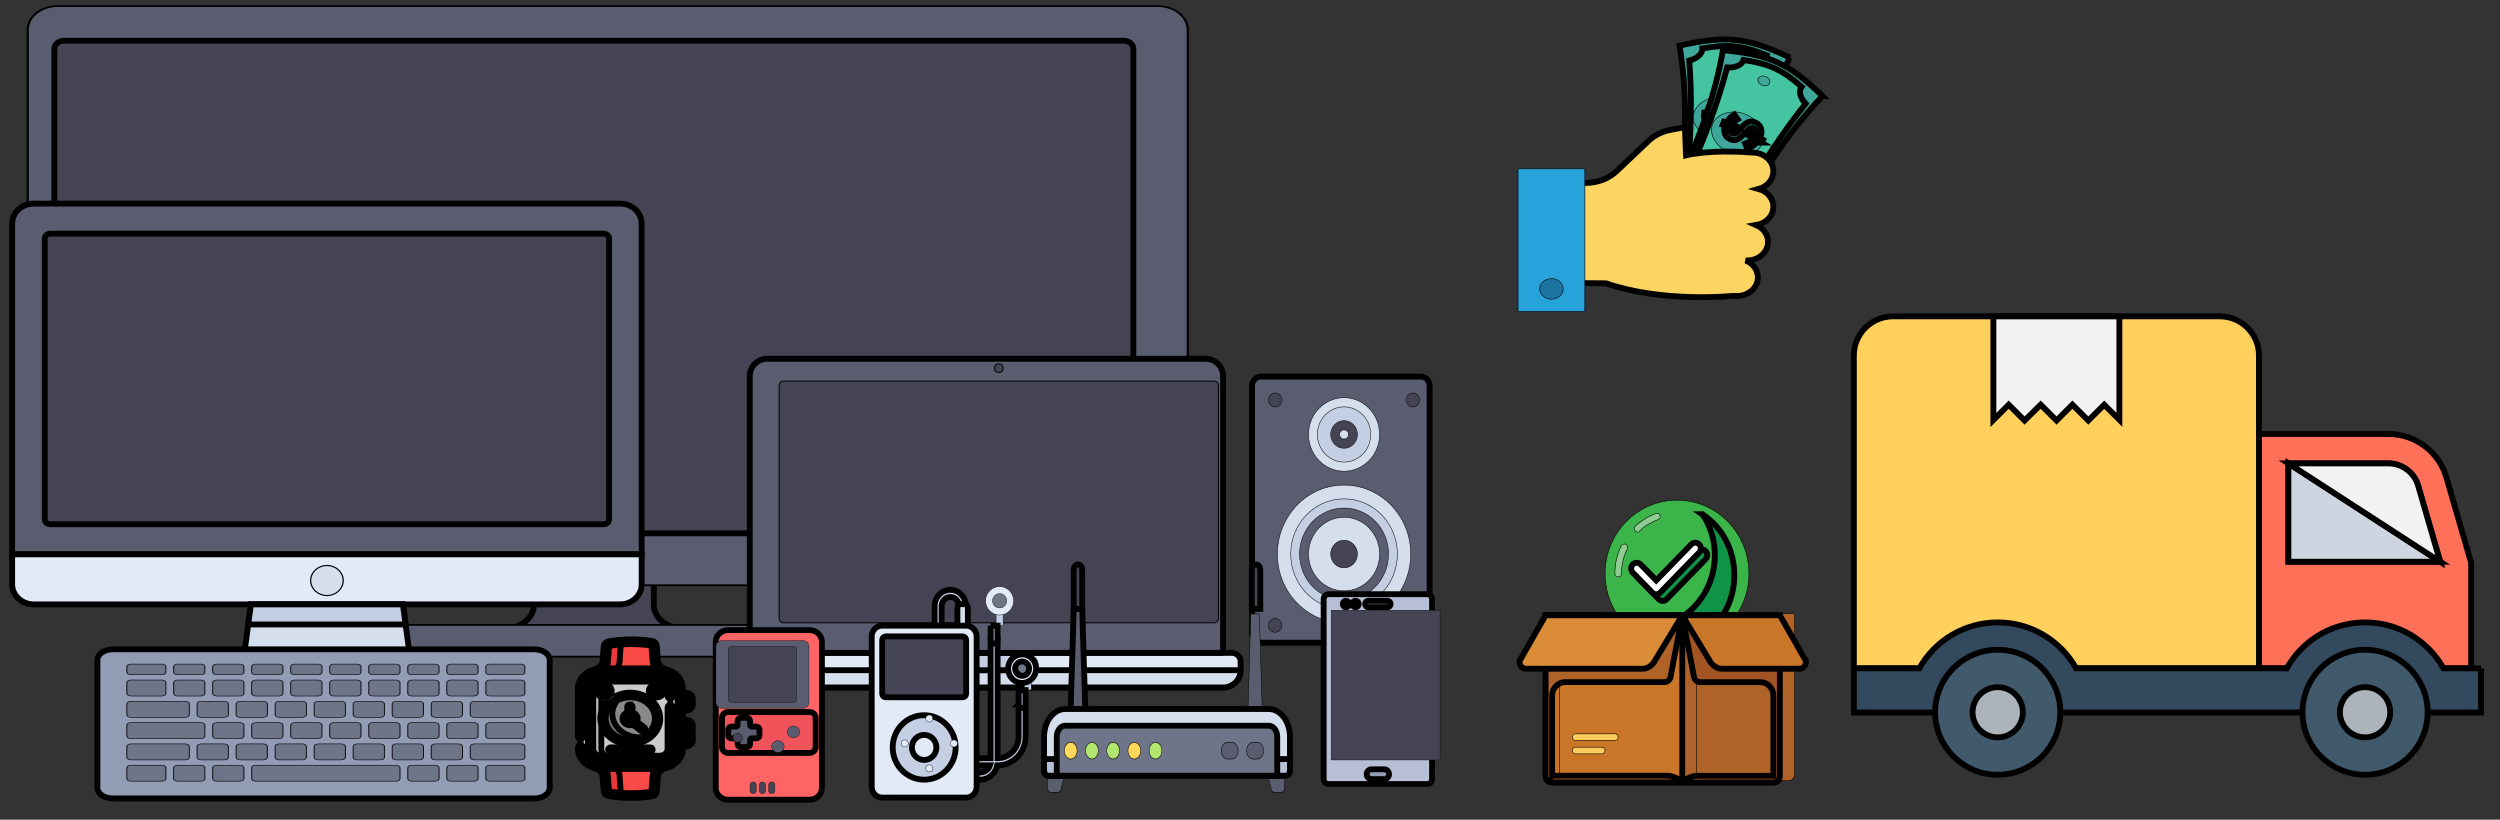 <svg width="427" height="140" xmlns="http://www.w3.org/2000/svg">
 <rect width="100%" height="100%" fill="#333333" stroke="none"/>
 <!-- Created with Method Draw - http://github.com/duopixel/Method-Draw/ -->

 <g>
  <title>background</title>
  <rect fill="none" id="canvas_background" height="142" width="429" y="-1" x="-1"/>
  <g display="none" overflow="visible" y="0" x="0" height="100%" width="100%" id="canvasGrid">
   <rect fill="url(#gridpattern)" stroke-width="0" y="0" x="0" height="100%" width="100%"/>
  </g>
 </g>
 <g>
  <title>Layer 1</title>
  <g stroke="null" id="svg_898">
   <path stroke="null" id="svg_878" fill="#444455" d="m111.669,103.308l0,-6.786l-20.477,0l0,6.786c0,2.249 -2.292,4.071 -5.119,4.071l-5.119,0l0,2.714l40.953,0l0,-2.714l-5.119,0c-2.827,0 -5.119,-1.823 -5.119,-4.071z"/>
   <g stroke="null" transform="matrix(0.387,0,0,0.307,-2206.069,-307.294) " id="svg_879">
    <path stroke="null" id="svg_880" fill="#5A5D6F" d="m6092.247,1366.274l-247.172,0c-4.875,0 -8.828,-3.953 -8.828,-8.828l0,0c0,-4.875 3.953,-8.828 8.828,-8.828l247.172,0c4.875,0 8.828,3.953 8.828,8.828l0,0c0,4.875 -3.953,8.828 -8.828,8.828z"/>
    <path stroke="null" id="svg_881" fill="#5A5D6F" d="m6211.42,1004.342l-485.518,0c-7.312,0 -13.241,5.929 -13.241,13.242l0,295.724c0,7.313 5.929,13.241 13.241,13.241l485.517,0c7.313,0 13.241,-5.929 13.241,-13.241l0,-295.724c0.001,-7.313 -5.928,-13.242 -13.24,-13.242z"/>
   </g>
   <path stroke="null" id="svg_882" fill="#444455" d="m191.869,91.094l-180.877,0c-0.943,0 -1.706,-0.608 -1.706,-1.357l0,-81.429c0,-0.75 0.764,-1.357 1.706,-1.357l180.877,0c0.943,0 1.706,0.608 1.706,1.357l0,81.429c0,0.75 -0.764,1.357 -1.706,1.357z"/>
   <g stroke="null" transform="matrix(0.387,0,0,0.307,-2206.069,-307.294) " id="svg_883"/>
   <g stroke="null" transform="matrix(0.387,0,0,0.307,-2206.069,-307.294) " id="svg_884"/>
   <g stroke="null" transform="matrix(0.387,0,0,0.307,-2206.069,-307.294) " id="svg_885"/>
   <g stroke="null" transform="matrix(0.387,0,0,0.307,-2206.069,-307.294) " id="svg_886"/>
   <g stroke="null" transform="matrix(0.387,0,0,0.307,-2206.069,-307.294) " id="svg_887"/>
   <g stroke="null" transform="matrix(0.387,0,0,0.307,-2206.069,-307.294) " id="svg_888"/>
   <g stroke="null" transform="matrix(0.387,0,0,0.307,-2206.069,-307.294) " id="svg_889"/>
   <g stroke="null" transform="matrix(0.387,0,0,0.307,-2206.069,-307.294) " id="svg_890"/>
   <g stroke="null" transform="matrix(0.387,0,0,0.307,-2206.069,-307.294) " id="svg_891"/>
   <g stroke="null" transform="matrix(0.387,0,0,0.307,-2206.069,-307.294) " id="svg_892"/>
   <g stroke="null" transform="matrix(0.387,0,0,0.307,-2206.069,-307.294) " id="svg_893"/>
   <g stroke="null" transform="matrix(0.387,0,0,0.307,-2206.069,-307.294) " id="svg_894"/>
   <g stroke="null" transform="matrix(0.387,0,0,0.307,-2206.069,-307.294) " id="svg_895"/>
   <g stroke="null" transform="matrix(0.387,0,0,0.307,-2206.069,-307.294) " id="svg_896"/>
   <g stroke="null" transform="matrix(0.387,0,0,0.307,-2206.069,-307.294) " id="svg_897"/>
  </g>
  <g stroke="null" id="svg_961">
   <path stroke="null" id="svg_930" fill="#5A5D6F" d="m242.665,109.775l-27.295,0c-0.838,0 -1.516,-0.702 -1.516,-1.567l0,-42.316c0,-0.866 0.679,-1.567 1.516,-1.567l27.295,0c0.838,0 1.516,0.702 1.516,1.567l0,42.316c0,0.866 -0.679,1.567 -1.516,1.567z"/>
   <g stroke="null" transform="matrix(0.086,0,0,0.089,-193.043,-111.075) " id="svg_931">
    <circle stroke="null" id="svg_932" fill="#D4DEED" r="132.414" cy="2311.334" cx="4914.034"/>
    <circle stroke="null" id="svg_933" fill="#D4DEED" r="70.621" cy="2081.817" cx="4914.034"/>
   </g>
   <circle stroke="null" transform="matrix(0.086,0,0,0.089,-193.043,-111.075) " id="svg_934" fill="#C4CFE3" r="105.931" cy="2311.334" cx="4914.034"/>
   <circle stroke="null" transform="matrix(0.086,0,0,0.089,-193.043,-111.075) " id="svg_935" fill="#5A5D6F" r="88.276" cy="2311.334" cx="4914.034"/>
   <circle stroke="null" transform="matrix(0.086,0,0,0.089,-193.043,-111.075) " id="svg_936" fill="#D4DEED" r="70.621" cy="2311.334" cx="4914.034"/>
   <circle stroke="null" transform="matrix(0.086,0,0,0.089,-193.043,-111.075) " id="svg_937" fill="#444455" r="26.483" cy="2311.334" cx="4914.034"/>
   <circle stroke="null" transform="matrix(0.086,0,0,0.089,-193.043,-111.075) " id="svg_938" fill="#C4CFE3" r="52.966" cy="2081.817" cx="4914.034"/>
   <circle stroke="null" transform="matrix(0.086,0,0,0.089,-193.043,-111.075) " id="svg_939" fill="#444455" r="26.483" cy="2081.817" cx="4914.034"/>
   <circle stroke="null" transform="matrix(0.086,0,0,0.089,-193.043,-111.075) " id="svg_940" fill="#D4DEED" r="8.828" cy="2081.817" cx="4914.034"/>
   <g stroke="null" transform="matrix(0.086,0,0,0.089,-193.043,-111.075) " id="svg_941">
    <circle stroke="null" id="svg_942" fill="#444455" r="13.241" cy="2015.61" cx="4777.206"/>
    <circle stroke="null" id="svg_943" fill="#444455" r="13.241" cy="2015.61" cx="5050.862"/>
    <circle stroke="null" id="svg_944" fill="#444455" r="13.241" cy="2448.162" cx="4777.206"/>
    <circle stroke="null" id="svg_945" fill="#444455" r="13.241" cy="2448.162" cx="5050.862"/>
   </g>
   <g stroke="null" transform="matrix(0.086,0,0,0.089,-193.043,-111.075) " id="svg_946"/>
   <g stroke="null" transform="matrix(0.086,0,0,0.089,-193.043,-111.075) " id="svg_947"/>
   <g stroke="null" transform="matrix(0.086,0,0,0.089,-193.043,-111.075) " id="svg_948"/>
   <g stroke="null" transform="matrix(0.086,0,0,0.089,-193.043,-111.075) " id="svg_949"/>
   <g stroke="null" transform="matrix(0.086,0,0,0.089,-193.043,-111.075) " id="svg_950"/>
   <g stroke="null" transform="matrix(0.086,0,0,0.089,-193.043,-111.075) " id="svg_951"/>
   <g stroke="null" transform="matrix(0.086,0,0,0.089,-193.043,-111.075) " id="svg_952"/>
   <g stroke="null" transform="matrix(0.086,0,0,0.089,-193.043,-111.075) " id="svg_953"/>
   <g stroke="null" transform="matrix(0.086,0,0,0.089,-193.043,-111.075) " id="svg_954"/>
   <g stroke="null" transform="matrix(0.086,0,0,0.089,-193.043,-111.075) " id="svg_955"/>
   <g stroke="null" transform="matrix(0.086,0,0,0.089,-193.043,-111.075) " id="svg_956"/>
   <g stroke="null" transform="matrix(0.086,0,0,0.089,-193.043,-111.075) " id="svg_957"/>
   <g stroke="null" transform="matrix(0.086,0,0,0.089,-193.043,-111.075) " id="svg_958"/>
   <g stroke="null" transform="matrix(0.086,0,0,0.089,-193.043,-111.075) " id="svg_959"/>
   <g stroke="null" transform="matrix(0.086,0,0,0.089,-193.043,-111.075) " id="svg_960"/>
  </g>
  <g stroke="null" id="svg_804">
   <path stroke="null" id="svg_782" fill="#E1EAF6" d="m208.901,117.423l-80.841,0c-1.654,0 -2.994,-1.323 -2.994,-2.955l0,-1.478c0,-0.816 0.67,-1.478 1.497,-1.478l83.835,0c0.827,0 1.497,0.662 1.497,1.478l0,1.478c-0,1.632 -1.341,2.955 -2.994,2.955z"/>
   <path stroke="null" id="svg_783" fill="#D4DEED" d="m128.06,117.423l80.841,0c1.653,0 2.994,-1.323 2.994,-2.955l-86.829,0c0,1.632 1.341,2.955 2.994,2.955z"/>
   <path stroke="null" id="svg_784" fill="#C4CFE3" d="m173.527,114.468l-10.093,0c-0.721,0 -1.372,-0.428 -1.649,-1.085l-0.789,-1.87l14.971,0l-0.789,1.87c-0.278,0.657 -0.928,1.085 -1.65,1.085z"/>
   <path stroke="null" id="svg_785" fill="#5A5D6F" d="m208.901,111.513l-80.841,0l0,-47.283c0,-1.632 1.34,-2.955 2.994,-2.955l74.853,0c1.654,0 2.994,1.323 2.994,2.955l0,47.283z"/>
   <g stroke="null" transform="matrix(0.17,0,0,0.167,-702.586,-203.64) " id="svg_786">
    <path stroke="null" id="svg_787" fill="#444455" d="m5352.626,1856.336l-432.552,0c-2.438,0 -4.414,-1.976 -4.414,-4.414l0,-238.345c0,-2.438 1.976,-4.414 4.414,-4.414l432.552,0c2.438,0 4.414,1.976 4.414,4.414l0,238.345c0,2.438 -1.977,4.414 -4.414,4.414z"/>
    <circle stroke="null" id="svg_788" fill="#444455" r="4.414" cy="1595.922" cx="5136.35"/>
   </g>
   <g stroke="null" transform="matrix(0.17,0,0,0.167,-702.586,-203.64) " id="svg_789"/>
   <g stroke="null" transform="matrix(0.17,0,0,0.167,-702.586,-203.64) " id="svg_790"/>
   <g stroke="null" transform="matrix(0.17,0,0,0.167,-702.586,-203.64) " id="svg_791"/>
   <g stroke="null" transform="matrix(0.17,0,0,0.167,-702.586,-203.64) " id="svg_792"/>
   <g stroke="null" transform="matrix(0.17,0,0,0.167,-702.586,-203.64) " id="svg_793"/>
   <g stroke="null" transform="matrix(0.17,0,0,0.167,-702.586,-203.64) " id="svg_794"/>
   <g stroke="null" transform="matrix(0.17,0,0,0.167,-702.586,-203.64) " id="svg_795"/>
   <g stroke="null" transform="matrix(0.17,0,0,0.167,-702.586,-203.64) " id="svg_796"/>
   <g stroke="null" transform="matrix(0.17,0,0,0.167,-702.586,-203.64) " id="svg_797"/>
   <g stroke="null" transform="matrix(0.17,0,0,0.167,-702.586,-203.64) " id="svg_798"/>
   <g stroke="null" transform="matrix(0.17,0,0,0.167,-702.586,-203.64) " id="svg_799"/>
   <g stroke="null" transform="matrix(0.17,0,0,0.167,-702.586,-203.64) " id="svg_800"/>
   <g stroke="null" transform="matrix(0.17,0,0,0.167,-702.586,-203.64) " id="svg_801"/>
   <g stroke="null" transform="matrix(0.17,0,0,0.167,-702.586,-203.64) " id="svg_802"/>
   <g stroke="null" transform="matrix(0.17,0,0,0.167,-702.586,-203.64) " id="svg_803"/>
  </g>
  <g stroke="null" id="svg_925">
   <path stroke="null" id="svg_903" fill="#5A5D6F" d="m105.889,34.772l-100.104,0c-2.048,0 -3.708,1.532 -3.708,3.423l0,56.481l107.519,0l0,-56.481c0,-1.891 -1.66,-3.423 -3.708,-3.423z"/>
   <path stroke="null" id="svg_904" fill="#E1EAF6" d="m2.078,94.676l0,5.135c0,1.891 1.66,3.423 3.708,3.423l100.104,0c2.048,0 3.708,-1.532 3.708,-3.423l0,-5.135l-107.519,0z"/>
   <polygon stroke="null" id="svg_905" fill="#D4DEED" points="70.668,116.926 41.007,116.926 42.861,103.234 68.814,103.234 "/>
   <polygon stroke="null" id="svg_906" fill="#C4CFE3" points="69.277,106.657 68.814,103.234 42.861,103.234 42.397,106.657 "/>
   <circle stroke="null" transform="matrix(0.21,0,0,0.194,-678.579,-240.529) " id="svg_907" fill="#D4DEED" r="13.241" cy="1750.941" cx="3497.248"/>
   <path stroke="null" id="svg_908" fill="#E1EAF6" d="m72.521,118.638l-33.368,0c-1.024,0 -1.854,-0.766 -1.854,-1.712l0,0c0,-0.945 0.83,-1.712 1.854,-1.712l33.368,0c1.024,0 1.854,0.766 1.854,1.712l0,0c-0,0.945 -0.83,1.712 -1.854,1.712z"/>
   <path stroke="null" id="svg_909" fill="#444455" d="m103.108,89.542l-94.542,0c-0.512,0 -0.927,-0.383 -0.927,-0.856l0,-47.923c0,-0.473 0.415,-0.856 0.927,-0.856l94.543,0c0.512,0 0.927,0.383 0.927,0.856l0,47.923c-0,0.473 -0.415,0.856 -0.927,0.856z"/>
   <g stroke="null" transform="matrix(0.21,0,0,0.194,-678.579,-240.529) " id="svg_910"/>
   <g stroke="null" transform="matrix(0.21,0,0,0.194,-678.579,-240.529) " id="svg_911"/>
   <g stroke="null" transform="matrix(0.21,0,0,0.194,-678.579,-240.529) " id="svg_912"/>
   <g stroke="null" transform="matrix(0.21,0,0,0.194,-678.579,-240.529) " id="svg_913"/>
   <g stroke="null" transform="matrix(0.21,0,0,0.194,-678.579,-240.529) " id="svg_914"/>
   <g stroke="null" transform="matrix(0.21,0,0,0.194,-678.579,-240.529) " id="svg_915"/>
   <g stroke="null" transform="matrix(0.21,0,0,0.194,-678.579,-240.529) " id="svg_916"/>
   <g stroke="null" transform="matrix(0.21,0,0,0.194,-678.579,-240.529) " id="svg_917"/>
   <g stroke="null" transform="matrix(0.21,0,0,0.194,-678.579,-240.529) " id="svg_918"/>
   <g stroke="null" transform="matrix(0.21,0,0,0.194,-678.579,-240.529) " id="svg_919"/>
   <g stroke="null" transform="matrix(0.21,0,0,0.194,-678.579,-240.529) " id="svg_920"/>
   <g stroke="null" transform="matrix(0.21,0,0,0.194,-678.579,-240.529) " id="svg_921"/>
   <g stroke="null" transform="matrix(0.21,0,0,0.194,-678.579,-240.529) " id="svg_922"/>
   <g stroke="null" transform="matrix(0.21,0,0,0.194,-678.579,-240.529) " id="svg_923"/>
   <g stroke="null" transform="matrix(0.21,0,0,0.194,-678.579,-240.529) " id="svg_924"/>
  </g>
  <g stroke="null" id="svg_1076">
   <path stroke="null" id="svg_1005" fill="#929CB4" d="m91.224,136.381l-71.923,0c-1.471,0 -2.664,-0.815 -2.664,-1.82l0,-21.842c0,-1.005 1.193,-1.82 2.664,-1.82l71.923,0c1.471,0 2.664,0.815 2.664,1.82l0,21.842c0,1.005 -1.193,1.82 -2.664,1.82z"/>
   <g stroke="null" transform="matrix(0.151,0,0,0.103,-445.95,-109.234) " id="svg_1006">
    <path stroke="null" id="svg_1007" fill="#6F7588" d="m3136.531,2214.691l-35.311,0c-2.438,0 -4.414,-1.976 -4.414,-4.414l0,-17.655c0,-2.438 1.976,-4.414 4.414,-4.414l35.31,0c2.438,0 4.414,1.976 4.414,4.414l0,17.655c0,2.438 -1.976,4.414 -4.413,4.414z"/>
    <path stroke="null" id="svg_1008" fill="#6F7588" d="m3136.531,2179.381l-35.311,0c-2.438,0 -4.414,-1.976 -4.414,-4.414l0,-8.828c0,-2.438 1.976,-4.414 4.414,-4.414l35.31,0c2.438,0 4.414,1.976 4.414,4.414l0,8.828c0,2.437 -1.976,4.414 -4.413,4.414z"/>
    <path stroke="null" id="svg_1009" fill="#6F7588" d="m3180.669,2179.381l-26.483,0c-2.438,0 -4.414,-1.976 -4.414,-4.414l0,-8.828c0,-2.438 1.976,-4.414 4.414,-4.414l26.483,0c2.438,0 4.414,1.976 4.414,4.414l0,8.828c-0.001,2.437 -1.977,4.414 -4.414,4.414z"/>
    <path stroke="null" id="svg_1010" fill="#6F7588" d="m3224.807,2179.381l-26.483,0c-2.438,0 -4.414,-1.976 -4.414,-4.414l0,-8.828c0,-2.438 1.976,-4.414 4.414,-4.414l26.483,0c2.438,0 4.414,1.976 4.414,4.414l0,8.828c-0.001,2.437 -1.977,4.414 -4.414,4.414z"/>
    <path stroke="null" id="svg_1011" fill="#6F7588" d="m3268.944,2179.381l-26.483,0c-2.438,0 -4.414,-1.976 -4.414,-4.414l0,-8.828c0,-2.438 1.976,-4.414 4.414,-4.414l26.483,0c2.438,0 4.414,1.976 4.414,4.414l0,8.828c0,2.437 -1.976,4.414 -4.414,4.414z"/>
    <path stroke="null" id="svg_1012" fill="#6F7588" d="m3313.082,2179.381l-26.482,0c-2.438,0 -4.414,-1.976 -4.414,-4.414l0,-8.828c0,-2.438 1.976,-4.414 4.414,-4.414l26.483,0c2.438,0 4.414,1.976 4.414,4.414l0,8.828c-0.001,2.437 -1.977,4.414 -4.415,4.414z"/>
    <path stroke="null" id="svg_1013" fill="#6F7588" d="m3357.22,2179.381l-26.483,0c-2.438,0 -4.414,-1.976 -4.414,-4.414l0,-8.828c0,-2.438 1.976,-4.414 4.414,-4.414l26.483,0c2.438,0 4.414,1.976 4.414,4.414l0,8.828c0,2.437 -1.976,4.414 -4.414,4.414z"/>
    <path stroke="null" id="svg_1014" fill="#6F7588" d="m3401.358,2179.381l-26.483,0c-2.438,0 -4.414,-1.976 -4.414,-4.414l0,-8.828c0,-2.438 1.976,-4.414 4.414,-4.414l26.483,0c2.438,0 4.414,1.976 4.414,4.414l0,8.828c0,2.437 -1.976,4.414 -4.414,4.414z"/>
    <path stroke="null" id="svg_1015" fill="#6F7588" d="m3445.496,2179.381l-26.483,0c-2.438,0 -4.414,-1.976 -4.414,-4.414l0,-8.828c0,-2.438 1.976,-4.414 4.414,-4.414l26.483,0c2.438,0 4.414,1.976 4.414,4.414l0,8.828c0,2.437 -1.976,4.414 -4.414,4.414z"/>
    <path stroke="null" id="svg_1016" fill="#6F7588" d="m3489.634,2179.381l-26.483,0c-2.438,0 -4.414,-1.976 -4.414,-4.414l0,-8.828c0,-2.438 1.976,-4.414 4.414,-4.414l26.483,0c2.438,0 4.414,1.976 4.414,4.414l0,8.828c0,2.437 -1.976,4.414 -4.414,4.414z"/>
    <path stroke="null" id="svg_1017" fill="#6F7588" d="m3542.6,2179.381l-35.31,0c-2.438,0 -4.414,-1.976 -4.414,-4.414l0,-8.828c0,-2.438 1.976,-4.414 4.414,-4.414l35.31,0c2.438,0 4.414,1.976 4.414,4.414l0,8.828c-0.001,2.437 -1.977,4.414 -4.414,4.414z"/>
    <path stroke="null" id="svg_1018" fill="#6F7588" d="m3180.669,2285.312l-79.449,0c-2.438,0 -4.414,-1.976 -4.414,-4.414l0,-17.655c0,-2.438 1.976,-4.414 4.414,-4.414l79.448,0c2.438,0 4.414,1.976 4.414,4.414l0,17.655c0,2.437 -1.976,4.414 -4.413,4.414z"/>
    <path stroke="null" id="svg_1019" fill="#6F7588" d="m3163.013,2250.001l-61.793,0c-2.438,0 -4.414,-1.976 -4.414,-4.414l0,-17.655c0,-2.438 1.976,-4.414 4.414,-4.414l61.793,0c2.438,0 4.414,1.976 4.414,4.414l0,17.655c0,2.438 -1.976,4.414 -4.414,4.414z"/>
    <path stroke="null" id="svg_1020" fill="#6F7588" d="m3163.013,2320.622l-61.793,0c-2.438,0 -4.414,-1.976 -4.414,-4.414l0,-17.655c0,-2.438 1.976,-4.414 4.414,-4.414l61.793,0c2.438,0 4.414,1.976 4.414,4.414l0,17.655c0,2.438 -1.976,4.414 -4.414,4.414z"/>
    <path stroke="null" id="svg_1021" fill="#6F7588" d="m3224.807,2214.691l-26.483,0c-2.438,0 -4.414,-1.976 -4.414,-4.414l0,-17.655c0,-2.438 1.976,-4.414 4.414,-4.414l26.483,0c2.438,0 4.414,1.976 4.414,4.414l0,17.655c-0.001,2.438 -1.977,4.414 -4.414,4.414z"/>
    <path stroke="null" id="svg_1022" fill="#6F7588" d="m3180.669,2214.691l-26.483,0c-2.438,0 -4.414,-1.976 -4.414,-4.414l0,-17.655c0,-2.438 1.976,-4.414 4.414,-4.414l26.483,0c2.438,0 4.414,1.976 4.414,4.414l0,17.655c-0.001,2.438 -1.977,4.414 -4.414,4.414z"/>
    <path stroke="null" id="svg_1023" fill="#6F7588" d="m3268.944,2214.691l-26.483,0c-2.438,0 -4.414,-1.976 -4.414,-4.414l0,-17.655c0,-2.438 1.976,-4.414 4.414,-4.414l26.483,0c2.438,0 4.414,1.976 4.414,4.414l0,17.655c0,2.438 -1.976,4.414 -4.414,4.414z"/>
    <path stroke="null" id="svg_1024" fill="#6F7588" d="m3313.082,2214.691l-26.482,0c-2.438,0 -4.414,-1.976 -4.414,-4.414l0,-17.655c0,-2.438 1.976,-4.414 4.414,-4.414l26.483,0c2.438,0 4.414,1.976 4.414,4.414l0,17.655c-0.001,2.438 -1.977,4.414 -4.415,4.414z"/>
    <path stroke="null" id="svg_1025" fill="#6F7588" d="m3357.22,2214.691l-26.483,0c-2.438,0 -4.414,-1.976 -4.414,-4.414l0,-17.655c0,-2.438 1.976,-4.414 4.414,-4.414l26.483,0c2.438,0 4.414,1.976 4.414,4.414l0,17.655c0,2.438 -1.976,4.414 -4.414,4.414z"/>
    <path stroke="null" id="svg_1026" fill="#6F7588" d="m3401.358,2214.691l-26.483,0c-2.438,0 -4.414,-1.976 -4.414,-4.414l0,-17.655c0,-2.438 1.976,-4.414 4.414,-4.414l26.483,0c2.438,0 4.414,1.976 4.414,4.414l0,17.655c0,2.438 -1.976,4.414 -4.414,4.414z"/>
    <path stroke="null" id="svg_1027" fill="#6F7588" d="m3445.496,2214.691l-26.483,0c-2.438,0 -4.414,-1.976 -4.414,-4.414l0,-17.655c0,-2.438 1.976,-4.414 4.414,-4.414l26.483,0c2.438,0 4.414,1.976 4.414,4.414l0,17.655c0,2.438 -1.976,4.414 -4.414,4.414z"/>
    <path stroke="null" id="svg_1028" fill="#6F7588" d="m3489.634,2214.691l-26.483,0c-2.438,0 -4.414,-1.976 -4.414,-4.414l0,-17.655c0,-2.438 1.976,-4.414 4.414,-4.414l26.483,0c2.438,0 4.414,1.976 4.414,4.414l0,17.655c0,2.438 -1.976,4.414 -4.414,4.414z"/>
    <path stroke="null" id="svg_1029" fill="#6F7588" d="m3542.6,2214.691l-35.31,0c-2.438,0 -4.414,-1.976 -4.414,-4.414l0,-17.655c0,-2.438 1.976,-4.414 4.414,-4.414l35.31,0c2.438,0 4.414,1.976 4.414,4.414l0,17.655c-0.001,2.438 -1.977,4.414 -4.414,4.414z"/>
    <path stroke="null" id="svg_1030" fill="#6F7588" d="m3207.151,2250.001l-26.483,0c-2.438,0 -4.414,-1.976 -4.414,-4.414l0,-17.655c0,-2.438 1.976,-4.414 4.414,-4.414l26.483,0c2.438,0 4.414,1.976 4.414,4.414l0,17.655c0,2.438 -1.976,4.414 -4.414,4.414z"/>
    <path stroke="null" id="svg_1031" fill="#6F7588" d="m3251.289,2250.001l-26.483,0c-2.438,0 -4.414,-1.976 -4.414,-4.414l0,-17.655c0,-2.438 1.976,-4.414 4.414,-4.414l26.483,0c2.438,0 4.414,1.976 4.414,4.414l0,17.655c0,2.438 -1.976,4.414 -4.414,4.414z"/>
    <path stroke="null" id="svg_1032" fill="#6F7588" d="m3295.427,2250.001l-26.483,0c-2.438,0 -4.414,-1.976 -4.414,-4.414l0,-17.655c0,-2.438 1.976,-4.414 4.414,-4.414l26.483,0c2.438,0 4.414,1.976 4.414,4.414l0,17.655c0,2.438 -1.976,4.414 -4.414,4.414z"/>
    <path stroke="null" id="svg_1033" fill="#6F7588" d="m3339.565,2250.001l-26.483,0c-2.438,0 -4.414,-1.976 -4.414,-4.414l0,-17.655c0,-2.438 1.976,-4.414 4.414,-4.414l26.483,0c2.438,0 4.414,1.976 4.414,4.414l0,17.655c0,2.438 -1.976,4.414 -4.414,4.414z"/>
    <path stroke="null" id="svg_1034" fill="#6F7588" d="m3383.703,2250.001l-26.483,0c-2.438,0 -4.414,-1.976 -4.414,-4.414l0,-17.655c0,-2.438 1.976,-4.414 4.414,-4.414l26.483,0c2.438,0 4.414,1.976 4.414,4.414l0,17.655c0,2.438 -1.976,4.414 -4.414,4.414z"/>
    <path stroke="null" id="svg_1035" fill="#6F7588" d="m3427.841,2250.001l-26.483,0c-2.438,0 -4.414,-1.976 -4.414,-4.414l0,-17.655c0,-2.438 1.976,-4.414 4.414,-4.414l26.483,0c2.438,0 4.414,1.976 4.414,4.414l0,17.655c0,2.438 -1.976,4.414 -4.414,4.414z"/>
    <path stroke="null" id="svg_1036" fill="#6F7588" d="m3471.979,2250.001l-26.483,0c-2.438,0 -4.414,-1.976 -4.414,-4.414l0,-17.655c0,-2.438 1.976,-4.414 4.414,-4.414l26.483,0c2.438,0 4.414,1.976 4.414,4.414l0,17.655c0,2.438 -1.976,4.414 -4.414,4.414z"/>
    <path stroke="null" id="svg_1037" fill="#6F7588" d="m3542.6,2250.001l-52.966,0c-2.438,0 -4.414,-1.976 -4.414,-4.414l0,-17.655c0,-2.438 1.976,-4.414 4.414,-4.414l52.966,0c2.438,0 4.414,1.976 4.414,4.414l0,17.655c-0.001,2.438 -1.977,4.414 -4.414,4.414z"/>
    <path stroke="null" id="svg_1038" fill="#6F7588" d="m3224.807,2285.312l-26.483,0c-2.438,0 -4.414,-1.976 -4.414,-4.414l0,-17.655c0,-2.438 1.976,-4.414 4.414,-4.414l26.483,0c2.438,0 4.414,1.976 4.414,4.414l0,17.655c-0.001,2.437 -1.977,4.414 -4.414,4.414z"/>
    <path stroke="null" id="svg_1039" fill="#6F7588" d="m3224.807,2355.932l-26.483,0c-2.438,0 -4.414,-1.976 -4.414,-4.414l0,-17.655c0,-2.438 1.976,-4.414 4.414,-4.414l26.483,0c2.438,0 4.414,1.976 4.414,4.414l0,17.655c-0.001,2.438 -1.977,4.414 -4.414,4.414z"/>
    <path stroke="null" id="svg_1040" fill="#6F7588" d="m3445.496,2355.932l-26.483,0c-2.438,0 -4.414,-1.976 -4.414,-4.414l0,-17.655c0,-2.438 1.976,-4.414 4.414,-4.414l26.483,0c2.438,0 4.414,1.976 4.414,4.414l0,17.655c0,2.438 -1.976,4.414 -4.414,4.414z"/>
    <path stroke="null" id="svg_1041" fill="#6F7588" d="m3268.944,2285.312l-26.483,0c-2.438,0 -4.414,-1.976 -4.414,-4.414l0,-17.655c0,-2.438 1.976,-4.414 4.414,-4.414l26.483,0c2.438,0 4.414,1.976 4.414,4.414l0,17.655c0,2.437 -1.976,4.414 -4.414,4.414z"/>
    <path stroke="null" id="svg_1042" fill="#6F7588" d="m3313.082,2285.312l-26.482,0c-2.438,0 -4.414,-1.976 -4.414,-4.414l0,-17.655c0,-2.438 1.976,-4.414 4.414,-4.414l26.483,0c2.438,0 4.414,1.976 4.414,4.414l0,17.655c-0.001,2.437 -1.977,4.414 -4.415,4.414z"/>
    <path stroke="null" id="svg_1043" fill="#6F7588" d="m3357.22,2285.312l-26.483,0c-2.438,0 -4.414,-1.976 -4.414,-4.414l0,-17.655c0,-2.438 1.976,-4.414 4.414,-4.414l26.483,0c2.438,0 4.414,1.976 4.414,4.414l0,17.655c0,2.437 -1.976,4.414 -4.414,4.414z"/>
    <path stroke="null" id="svg_1044" fill="#6F7588" d="m3401.358,2285.312l-26.483,0c-2.438,0 -4.414,-1.976 -4.414,-4.414l0,-17.655c0,-2.438 1.976,-4.414 4.414,-4.414l26.483,0c2.438,0 4.414,1.976 4.414,4.414l0,17.655c0,2.437 -1.976,4.414 -4.414,4.414z"/>
    <path stroke="null" id="svg_1045" fill="#6F7588" d="m3445.496,2285.312l-26.483,0c-2.438,0 -4.414,-1.976 -4.414,-4.414l0,-17.655c0,-2.438 1.976,-4.414 4.414,-4.414l26.483,0c2.438,0 4.414,1.976 4.414,4.414l0,17.655c0,2.437 -1.976,4.414 -4.414,4.414z"/>
    <path stroke="null" id="svg_1046" fill="#6F7588" d="m3489.634,2285.312l-26.483,0c-2.438,0 -4.414,-1.976 -4.414,-4.414l0,-17.655c0,-2.438 1.976,-4.414 4.414,-4.414l26.483,0c2.438,0 4.414,1.976 4.414,4.414l0,17.655c0,2.437 -1.976,4.414 -4.414,4.414z"/>
    <path stroke="null" id="svg_1047" fill="#6F7588" d="m3542.6,2285.312l-35.31,0c-2.438,0 -4.414,-1.976 -4.414,-4.414l0,-17.655c0,-2.438 1.976,-4.414 4.414,-4.414l35.31,0c2.438,0 4.414,1.976 4.414,4.414l0,17.655c-0.001,2.437 -1.977,4.414 -4.414,4.414z"/>
    <path stroke="null" id="svg_1048" fill="#6F7588" d="m3207.151,2320.622l-26.483,0c-2.438,0 -4.414,-1.976 -4.414,-4.414l0,-17.655c0,-2.438 1.976,-4.414 4.414,-4.414l26.483,0c2.438,0 4.414,1.976 4.414,4.414l0,17.655c0,2.438 -1.976,4.414 -4.414,4.414z"/>
    <path stroke="null" id="svg_1049" fill="#6F7588" d="m3136.531,2355.932l-35.311,0c-2.438,0 -4.414,-1.976 -4.414,-4.414l0,-17.655c0,-2.438 1.976,-4.414 4.414,-4.414l35.31,0c2.438,0 4.414,1.976 4.414,4.414l0,17.655c0,2.438 -1.976,4.414 -4.413,4.414z"/>
    <path stroke="null" id="svg_1050" fill="#6F7588" d="m3489.634,2355.932l-26.483,0c-2.438,0 -4.414,-1.976 -4.414,-4.414l0,-17.655c0,-2.438 1.976,-4.414 4.414,-4.414l26.483,0c2.438,0 4.414,1.976 4.414,4.414l0,17.655c0,2.438 -1.976,4.414 -4.414,4.414z"/>
    <path stroke="null" id="svg_1051" fill="#6F7588" d="m3542.6,2355.932l-35.31,0c-2.438,0 -4.414,-1.976 -4.414,-4.414l0,-17.655c0,-2.438 1.976,-4.414 4.414,-4.414l35.31,0c2.438,0 4.414,1.976 4.414,4.414l0,17.655c-0.001,2.438 -1.977,4.414 -4.414,4.414z"/>
    <path stroke="null" id="svg_1052" fill="#6F7588" d="m3180.669,2355.932l-26.483,0c-2.438,0 -4.414,-1.976 -4.414,-4.414l0,-17.655c0,-2.438 1.976,-4.414 4.414,-4.414l26.483,0c2.438,0 4.414,1.976 4.414,4.414l0,17.655c-0.001,2.438 -1.977,4.414 -4.414,4.414z"/>
    <path stroke="null" id="svg_1053" fill="#6F7588" d="m3251.289,2320.622l-26.483,0c-2.438,0 -4.414,-1.976 -4.414,-4.414l0,-17.655c0,-2.438 1.976,-4.414 4.414,-4.414l26.483,0c2.438,0 4.414,1.976 4.414,4.414l0,17.655c0,2.438 -1.976,4.414 -4.414,4.414z"/>
    <path stroke="null" id="svg_1054" fill="#6F7588" d="m3295.427,2320.622l-26.483,0c-2.438,0 -4.414,-1.976 -4.414,-4.414l0,-17.655c0,-2.438 1.976,-4.414 4.414,-4.414l26.483,0c2.438,0 4.414,1.976 4.414,4.414l0,17.655c0,2.438 -1.976,4.414 -4.414,4.414z"/>
    <path stroke="null" id="svg_1055" fill="#6F7588" d="m3401.358,2355.932l-158.896,0c-2.438,0 -4.414,-1.976 -4.414,-4.414l0,-17.655c0,-2.438 1.976,-4.414 4.414,-4.414l158.897,0c2.438,0 4.414,1.976 4.414,4.414l0,17.655c-0.001,2.438 -1.977,4.414 -4.415,4.414z"/>
    <path stroke="null" id="svg_1056" fill="#6F7588" d="m3339.565,2320.622l-26.483,0c-2.438,0 -4.414,-1.976 -4.414,-4.414l0,-17.655c0,-2.438 1.976,-4.414 4.414,-4.414l26.483,0c2.438,0 4.414,1.976 4.414,4.414l0,17.655c0,2.438 -1.976,4.414 -4.414,4.414z"/>
    <path stroke="null" id="svg_1057" fill="#6F7588" d="m3383.703,2320.622l-26.483,0c-2.438,0 -4.414,-1.976 -4.414,-4.414l0,-17.655c0,-2.438 1.976,-4.414 4.414,-4.414l26.483,0c2.438,0 4.414,1.976 4.414,4.414l0,17.655c0,2.438 -1.976,4.414 -4.414,4.414z"/>
    <path stroke="null" id="svg_1058" fill="#6F7588" d="m3427.841,2320.622l-26.483,0c-2.438,0 -4.414,-1.976 -4.414,-4.414l0,-17.655c0,-2.438 1.976,-4.414 4.414,-4.414l26.483,0c2.438,0 4.414,1.976 4.414,4.414l0,17.655c0,2.438 -1.976,4.414 -4.414,4.414z"/>
    <path stroke="null" id="svg_1059" fill="#6F7588" d="m3471.979,2320.622l-26.483,0c-2.438,0 -4.414,-1.976 -4.414,-4.414l0,-17.655c0,-2.438 1.976,-4.414 4.414,-4.414l26.483,0c2.438,0 4.414,1.976 4.414,4.414l0,17.655c0,2.438 -1.976,4.414 -4.414,4.414z"/>
    <path stroke="null" id="svg_1060" fill="#6F7588" d="m3542.6,2320.622l-52.966,0c-2.438,0 -4.414,-1.976 -4.414,-4.414l0,-17.655c0,-2.438 1.976,-4.414 4.414,-4.414l52.966,0c2.438,0 4.414,1.976 4.414,4.414l0,17.655c-0.001,2.438 -1.977,4.414 -4.414,4.414z"/>
   </g>
   <g stroke="null" transform="matrix(0.151,0,0,0.103,-445.95,-109.234) " id="svg_1061"/>
   <g stroke="null" transform="matrix(0.151,0,0,0.103,-445.95,-109.234) " id="svg_1062"/>
   <g stroke="null" transform="matrix(0.151,0,0,0.103,-445.95,-109.234) " id="svg_1063"/>
   <g stroke="null" transform="matrix(0.151,0,0,0.103,-445.95,-109.234) " id="svg_1064"/>
   <g stroke="null" transform="matrix(0.151,0,0,0.103,-445.95,-109.234) " id="svg_1065"/>
   <g stroke="null" transform="matrix(0.151,0,0,0.103,-445.95,-109.234) " id="svg_1066"/>
   <g stroke="null" transform="matrix(0.151,0,0,0.103,-445.95,-109.234) " id="svg_1067"/>
   <g stroke="null" transform="matrix(0.151,0,0,0.103,-445.95,-109.234) " id="svg_1068"/>
   <g stroke="null" transform="matrix(0.151,0,0,0.103,-445.95,-109.234) " id="svg_1069"/>
   <g stroke="null" transform="matrix(0.151,0,0,0.103,-445.95,-109.234) " id="svg_1070"/>
   <g stroke="null" transform="matrix(0.151,0,0,0.103,-445.95,-109.234) " id="svg_1071"/>
   <g stroke="null" transform="matrix(0.151,0,0,0.103,-445.95,-109.234) " id="svg_1072"/>
   <g stroke="null" transform="matrix(0.151,0,0,0.103,-445.95,-109.234) " id="svg_1073"/>
   <g stroke="null" transform="matrix(0.151,0,0,0.103,-445.95,-109.234) " id="svg_1074"/>
   <g stroke="null" transform="matrix(0.151,0,0,0.103,-445.95,-109.234) " id="svg_1075"/>
  </g>
  <g stroke="null" id="svg_842">
   <circle stroke="null" transform="matrix(0.068,0,0,0.069,-24.878,-29.472) " id="svg_809" fill="#6F7588" r="26.483" cy="1914.327" cx="2876.629"/>
   <rect stroke="null" transform="matrix(0.068,0,0,0.069,-24.878,-29.472) " id="svg_810" fill="#C1D0E5" height="35.31" width="17.655" y="1940.81" x="2867.801"/>
   <path stroke="null" id="svg_811" fill="#C4CFE3" d="m173.977,120.321l0,5.506c0,2.024 -1.608,3.671 -3.584,3.671l0,-20.188l-1.195,0l0,20.188l-8.363,0l0,-25.963c0,-0.397 0.134,-0.787 0.399,-1.077c0.307,-0.337 0.733,-0.512 1.176,-0.487c0.779,0.042 1.412,0.781 1.412,1.649l1.195,0c0,-1.533 -1.118,-2.794 -2.545,-2.87c-0.741,-0.041 -1.454,0.227 -1.994,0.752c-0.533,0.517 -0.838,1.245 -0.838,1.997l0,29.67l7.766,0c1.442,0 2.649,-1.053 2.927,-2.447l0.06,0c2.639,0 4.779,-2.191 4.779,-4.894l0,-5.506l-1.195,0l0,0l0,0zm-6.571,11.623l-6.571,0l0,-1.224l8.261,0c-0.247,0.712 -0.911,1.224 -1.689,1.224z"/>
   <path stroke="null" id="svg_812" fill="#D4DEED" d="m164.718,108.086l-0.597,0c-0.33,0 -0.597,-0.274 -0.597,-0.612l0,-3.671c0,-0.338 0.268,-0.612 0.597,-0.612l0.597,0c0.33,0 0.597,0.274 0.597,0.612l0,3.671c-0,0.338 -0.267,0.612 -0.597,0.612z"/>
   <path stroke="null" id="svg_813" fill="#E1EAF6" d="m165.016,136.227l-14.337,0c-0.99,0 -1.792,-0.822 -1.792,-1.835l0,-25.694c0,-1.014 0.802,-1.835 1.792,-1.835l14.337,0c0.99,0 1.792,0.822 1.792,1.835l0,25.694c-0,1.014 -0.802,1.835 -1.792,1.835z"/>
   <path stroke="null" id="svg_814" fill="#444455" d="m164.419,108.698l-13.143,0c-0.33,0 -0.597,0.274 -0.597,0.612l0,9.176c0,0.338 0.268,0.612 0.597,0.612l13.143,0c0.33,0 0.597,-0.274 0.597,-0.612l0,-9.176c-0,-0.338 -0.267,-0.612 -0.597,-0.612z"/>
   <path stroke="null" id="svg_815" fill="#C4CFE3" d="m157.847,122.156c-2.969,0 -5.377,2.465 -5.377,5.506c0,3.041 2.407,5.506 5.377,5.506s5.377,-2.465 5.377,-5.506c0,-3.041 -2.407,-5.506 -5.377,-5.506zm0,7.647c-1.155,0 -2.091,-0.959 -2.091,-2.141s0.936,-2.141 2.091,-2.141s2.091,0.959 2.091,2.141s-0.936,2.141 -2.091,2.141z"/>
   <g stroke="null" transform="matrix(0.068,0,0,0.069,-24.878,-29.472) " id="svg_816">
    <circle stroke="null" id="svg_817" fill="#E1EAF6" r="8.828" cy="2267.428" cx="2638.285"/>
    <circle stroke="null" id="svg_818" fill="#E1EAF6" r="8.828" cy="2267.428" cx="2761.871"/>
    <circle stroke="null" id="svg_819" fill="#E1EAF6" r="8.828" cy="2205.636" cx="2700.078"/>
    <circle stroke="null" id="svg_820" fill="#E1EAF6" r="8.828" cy="2329.221" cx="2700.078"/>
    <path stroke="null" id="svg_821" fill="#E1EAF6" d="m2876.63,1949.641c-19.474,0 -35.31,-15.84 -35.31,-35.31s15.837,-35.31 35.31,-35.31c19.474,0 35.31,15.84 35.31,35.31s-15.836,35.31 -35.31,35.31zm0,-52.965c-9.732,0 -17.655,7.918 -17.655,17.655s7.923,17.655 17.655,17.655c9.732,0 17.655,-7.918 17.655,-17.655s-7.922,-17.655 -17.655,-17.655z"/>
   </g>
   <path stroke="null" id="svg_822" fill="#929CB4" d="m169.198,106.863l0,2.447c0,0.338 0.267,0.612 0.597,0.612c0.33,0 0.597,-0.274 0.597,-0.612l0,-2.447l-1.195,0z"/>
   <circle stroke="null" transform="matrix(0.068,0,0,0.069,-24.878,-29.472) " id="svg_823" fill="#6F7588" r="26.483" cy="2073.223" cx="2947.249"/>
   <rect stroke="null" transform="matrix(0.068,0,0,0.069,-24.878,-29.472) " id="svg_824" fill="#C1D0E5" height="35.31" width="17.655" y="2099.705" x="2938.421"/>
   <path stroke="null" id="svg_825" fill="#E1EAF6" d="m174.575,116.651c-1.318,0 -2.39,-1.098 -2.39,-2.447s1.072,-2.447 2.39,-2.447s2.39,1.098 2.39,2.447s-1.072,2.447 -2.39,2.447zm0,-3.671c-0.659,0 -1.195,0.549 -1.195,1.224s0.536,1.224 1.195,1.224s1.195,-0.549 1.195,-1.224s-0.536,-1.224 -1.195,-1.224z"/>
   <path stroke="null" id="svg_826" fill="#929CB4" d="m173.977,117.874l0,2.447c0,0.338 0.267,0.612 0.597,0.612c0.33,0 0.597,-0.274 0.597,-0.612l0,-2.447l-1.195,0l0,0z"/>
   <g stroke="null" transform="matrix(0.068,0,0,0.069,-24.878,-29.472) " id="svg_827"/>
   <g stroke="null" transform="matrix(0.068,0,0,0.069,-24.878,-29.472) " id="svg_828"/>
   <g stroke="null" transform="matrix(0.068,0,0,0.069,-24.878,-29.472) " id="svg_829"/>
   <g stroke="null" transform="matrix(0.068,0,0,0.069,-24.878,-29.472) " id="svg_830"/>
   <g stroke="null" transform="matrix(0.068,0,0,0.069,-24.878,-29.472) " id="svg_831"/>
   <g stroke="null" transform="matrix(0.068,0,0,0.069,-24.878,-29.472) " id="svg_832"/>
   <g stroke="null" transform="matrix(0.068,0,0,0.069,-24.878,-29.472) " id="svg_833"/>
   <g stroke="null" transform="matrix(0.068,0,0,0.069,-24.878,-29.472) " id="svg_834"/>
   <g stroke="null" transform="matrix(0.068,0,0,0.069,-24.878,-29.472) " id="svg_835"/>
   <g stroke="null" transform="matrix(0.068,0,0,0.069,-24.878,-29.472) " id="svg_836"/>
   <g stroke="null" transform="matrix(0.068,0,0,0.069,-24.878,-29.472) " id="svg_837"/>
   <g stroke="null" transform="matrix(0.068,0,0,0.069,-24.878,-29.472) " id="svg_838"/>
   <g stroke="null" transform="matrix(0.068,0,0,0.069,-24.878,-29.472) " id="svg_839"/>
   <g stroke="null" transform="matrix(0.068,0,0,0.069,-24.878,-29.472) " id="svg_840"/>
   <g stroke="null" transform="matrix(0.068,0,0,0.069,-24.878,-29.472) " id="svg_841"/>
  </g>
  <g stroke="null" id="svg_777">
   <path stroke="null" id="svg_749" fill="#FF6464" d="m138.25,136.595l-13.868,0c-1.178,0 -2.133,-0.895 -2.133,-1.998l0,-24.979c0,-1.104 0.955,-1.998 2.133,-1.998l13.868,0c1.178,0 2.133,0.895 2.133,1.998l0,24.979c0,1.104 -0.955,1.998 -2.133,1.998z"/>
   <path stroke="null" id="svg_750" fill="#F0545A" d="m138.25,128.602l-13.868,0c-0.589,0 -1.067,-0.447 -1.067,-0.999l0,-4.996c0,-0.552 0.478,-0.999 1.067,-0.999l13.868,0c0.589,0 1.067,0.447 1.067,0.999l0,4.996c0,0.552 -0.478,0.999 -1.067,0.999z"/>
   <g stroke="null" transform="matrix(0.06,0,0,0.057,-24.996,0) " id="svg_751">
    <path stroke="null" id="svg_752" fill="#5A5D6F" d="m2701.783,2122.369l-229.518,0c-9.751,0 -17.655,-7.904 -17.655,-17.655l0,-167.725c0,-9.751 7.904,-17.655 17.655,-17.655l229.517,0c9.751,0 17.655,7.904 17.655,17.655l0,167.724c0.001,9.752 -7.903,17.656 -17.654,17.656z"/>
    <circle stroke="null" id="svg_753" fill="#5A5D6F" r="17.655" cy="2237.127" cx="2631.162"/>
    <circle stroke="null" id="svg_754" fill="#5A5D6F" r="17.655" cy="2192.989" cx="2675.3"/>
   </g>
   <g stroke="null" transform="matrix(0.06,0,0,0.057,-24.996,0) " id="svg_755">
    <path stroke="null" id="svg_756" fill="#444455" d="m2675.3,2104.713l-176.552,0c-4.875,0 -8.828,-3.953 -8.828,-8.828l0,-150.068c0,-4.875 3.953,-8.828 8.828,-8.828l176.552,0c4.875,0 8.828,3.953 8.828,8.828l0,150.069c-0.001,4.875 -3.953,8.827 -8.828,8.827z"/>
    <path stroke="null" id="svg_757" fill="#444455" d="m2587.024,2378.369l0,0c-4.875,0 -8.828,-3.953 -8.828,-8.828l0,-17.655c0,-4.875 3.953,-8.828 8.828,-8.828l0,0c4.875,0 8.828,3.953 8.828,8.828l0,17.655c0,4.875 -3.953,8.828 -8.828,8.828z"/>
    <path stroke="null" id="svg_758" fill="#444455" d="m2613.507,2378.369l0,0c-4.875,0 -8.828,-3.953 -8.828,-8.828l0,-17.655c0,-4.875 3.953,-8.828 8.828,-8.828l0,0c4.875,0 8.828,3.953 8.828,8.828l0,17.655c-0.001,4.875 -3.953,8.828 -8.828,8.828z"/>
    <path stroke="null" id="svg_759" fill="#444455" d="m2560.541,2378.369l0,0c-4.875,0 -8.828,-3.953 -8.828,-8.828l0,-17.655c0,-4.875 3.953,-8.828 8.828,-8.828l0,0c4.875,0 8.828,3.953 8.828,8.828l0,17.655c0,4.875 -3.953,8.828 -8.828,8.828z"/>
   </g>
   <path stroke="null" id="svg_760" fill="#5A5D6F" d="m129.183,124.106l-0.8,0c-0.147,0 -0.267,-0.112 -0.267,-0.25l0,-0.749c0,-0.276 -0.239,-0.5 -0.533,-0.5l-1.067,0c-0.295,0 -0.533,0.224 -0.533,0.5l0,0.749c0,0.138 -0.119,0.25 -0.267,0.25l-0.8,0c-0.295,0 -0.533,0.224 -0.533,0.5l0,0.999c0,0.276 0.239,0.5 0.533,0.5l0.8,0c0.147,0 0.267,0.112 0.267,0.25l0,0.749c0,0.276 0.239,0.5 0.533,0.5l1.067,0c0.295,0 0.533,-0.224 0.533,-0.5l0,-0.749c0,-0.138 0.119,-0.25 0.267,-0.25l0.8,0c0.295,0 0.533,-0.224 0.533,-0.5l0,-0.999c-0,-0.276 -0.239,-0.5 -0.533,-0.5z"/>
   <circle stroke="null" transform="matrix(0.06,0,0,0.057,-24.996,0) " id="svg_761" fill="#444455" r="13.241" cy="2210.645" cx="2516.403"/>
   <g stroke="null" transform="matrix(0.06,0,0,0.057,-24.996,0) " id="svg_762"/>
   <g stroke="null" transform="matrix(0.06,0,0,0.057,-24.996,0) " id="svg_763"/>
   <g stroke="null" transform="matrix(0.06,0,0,0.057,-24.996,0) " id="svg_764"/>
   <g stroke="null" transform="matrix(0.06,0,0,0.057,-24.996,0) " id="svg_765"/>
   <g stroke="null" transform="matrix(0.06,0,0,0.057,-24.996,0) " id="svg_766"/>
   <g stroke="null" transform="matrix(0.06,0,0,0.057,-24.996,0) " id="svg_767"/>
   <g stroke="null" transform="matrix(0.06,0,0,0.057,-24.996,0) " id="svg_768"/>
   <g stroke="null" transform="matrix(0.06,0,0,0.057,-24.996,0) " id="svg_769"/>
   <g stroke="null" transform="matrix(0.06,0,0,0.057,-24.996,0) " id="svg_770"/>
   <g stroke="null" transform="matrix(0.06,0,0,0.057,-24.996,0) " id="svg_771"/>
   <g stroke="null" transform="matrix(0.06,0,0,0.057,-24.996,0) " id="svg_772"/>
   <g stroke="null" transform="matrix(0.06,0,0,0.057,-24.996,0) " id="svg_773"/>
   <g stroke="null" transform="matrix(0.06,0,0,0.057,-24.996,0) " id="svg_774"/>
   <g stroke="null" transform="matrix(0.06,0,0,0.057,-24.996,0) " id="svg_775"/>
   <g stroke="null" transform="matrix(0.06,0,0,0.057,-24.996,0) " id="svg_776"/>
  </g>
  <g stroke="null" id="svg_1000">
   <path stroke="null" id="svg_966" fill="#444455" d="m184.116,96.407l0,0c-0.4,0 -0.724,0.425 -0.724,0.95l0,6.648l1.448,0l0,-6.648c0,-0.525 -0.324,-0.95 -0.724,-0.95z"/>
   <polygon stroke="null" id="svg_967" fill="#5A5D6F" points="184.84,104.005 183.392,104.005 182.668,127.749 185.565,127.749 "/>
   <path stroke="null" id="svg_968" fill="#444455" d="m214.531,96.407l0,0c-0.4,0 -0.724,0.425 -0.724,0.95l0,6.648l1.448,0l0,-6.648c0,-0.525 -0.324,-0.95 -0.724,-0.95z"/>
   <g stroke="null" transform="matrix(0.082,0,0,0.108,-164.485,-119.387) " id="svg_969">
    <polygon stroke="null" id="svg_970" fill="#5A5D6F" points="4629.007,2076.323 4611.352,2076.323 4602.524,2297.013 4637.834,2297.013 "/>
    <path stroke="null" id="svg_971" fill="#5A5D6F" d="m4208.3,2358.806l-12.61,0c-4.452,0 -8.062,-3.609 -8.062,-8.062l0,-18.421l35.31,0l-6.99,20.97c-1.097,3.293 -4.178,5.513 -7.648,5.513z"/>
    <path stroke="null" id="svg_972" fill="#5A5D6F" d="m4661.3,2358.806l12.61,0c4.452,0 8.062,-3.609 8.062,-8.062l0,-18.421l-35.31,0l6.99,20.97c1.097,3.293 4.178,5.513 7.648,5.513z"/>
   </g>
   <path stroke="null" id="svg_973" fill="#D4DEED" d="m219.601,132.498l-40.553,0c-0.4,0 -0.724,-0.425 -0.724,-0.95l0,-5.699c0,-2.623 1.621,-4.749 3.621,-4.749l34.76,0c2,0 3.621,2.126 3.621,4.749l0,5.699c0,0.525 -0.324,0.95 -0.724,0.95z"/>
   <path stroke="null" id="svg_974" fill="#B6BFD5" d="m219.601,132.498l-40.553,0c-0.4,0 -0.724,-0.425 -0.724,-0.95l0,-1.9l42.002,0l0,1.9c0,0.525 -0.324,0.95 -0.724,0.95z"/>
   <path stroke="null" id="svg_975" fill="#6F7588" d="m216.704,123.95l-34.76,0c-0.8,0 -1.448,0.85 -1.448,1.9l0,6.648l37.657,0l0,-6.648c0,-1.049 -0.648,-1.9 -1.448,-1.9z"/>
   <circle stroke="null" transform="matrix(0.082,0,0,0.108,-164.485,-119.387) " id="svg_976" fill="#FFD75B" r="13.241" cy="2292.599" cx="4236.179"/>
   <g stroke="null" transform="matrix(0.082,0,0,0.108,-164.485,-119.387) " id="svg_977">
    <circle stroke="null" id="svg_978" fill="#B3E671" r="13.241" cy="2292.599" cx="4324.455"/>
    <circle stroke="null" id="svg_979" fill="#B3E671" r="13.241" cy="2292.599" cx="4280.317"/>
   </g>
   <circle stroke="null" transform="matrix(0.082,0,0,0.108,-164.485,-119.387) " id="svg_980" fill="#FFD75B" r="13.241" cy="2292.599" cx="4368.593"/>
   <circle stroke="null" transform="matrix(0.082,0,0,0.108,-164.485,-119.387) " id="svg_981" fill="#B3E671" r="13.241" cy="2292.599" cx="4412.731"/>
   <g stroke="null" transform="matrix(0.082,0,0,0.108,-164.485,-119.387) " id="svg_982">
    <path stroke="null" id="svg_983" fill="#5A5D6F" d="m4615.766,2305.84l8.828,0c7.313,0 13.241,-5.929 13.241,-13.241l0,0c0,-7.313 -5.929,-13.241 -13.241,-13.241l-8.828,0c-7.313,0 -13.241,5.929 -13.241,13.241l0,0c-0.001,7.312 5.928,13.241 13.241,13.241z"/>
    <path stroke="null" id="svg_984" fill="#5A5D6F" d="m4562.8,2305.84l8.828,0c7.313,0 13.241,-5.929 13.241,-13.241l0,0c0,-7.313 -5.929,-13.241 -13.241,-13.241l-8.828,0c-7.313,0 -13.241,5.929 -13.241,13.241l0,0c0,7.312 5.928,13.241 13.241,13.241z"/>
   </g>
   <g stroke="null" transform="matrix(0.082,0,0,0.108,-164.485,-119.387) " id="svg_985"/>
   <g stroke="null" transform="matrix(0.082,0,0,0.108,-164.485,-119.387) " id="svg_986"/>
   <g stroke="null" transform="matrix(0.082,0,0,0.108,-164.485,-119.387) " id="svg_987"/>
   <g stroke="null" transform="matrix(0.082,0,0,0.108,-164.485,-119.387) " id="svg_988"/>
   <g stroke="null" transform="matrix(0.082,0,0,0.108,-164.485,-119.387) " id="svg_989"/>
   <g stroke="null" transform="matrix(0.082,0,0,0.108,-164.485,-119.387) " id="svg_990"/>
   <g stroke="null" transform="matrix(0.082,0,0,0.108,-164.485,-119.387) " id="svg_991"/>
   <g stroke="null" transform="matrix(0.082,0,0,0.108,-164.485,-119.387) " id="svg_992"/>
   <g stroke="null" transform="matrix(0.082,0,0,0.108,-164.485,-119.387) " id="svg_993"/>
   <g stroke="null" transform="matrix(0.082,0,0,0.108,-164.485,-119.387) " id="svg_994"/>
   <g stroke="null" transform="matrix(0.082,0,0,0.108,-164.485,-119.387) " id="svg_995"/>
   <g stroke="null" transform="matrix(0.082,0,0,0.108,-164.485,-119.387) " id="svg_996"/>
   <g stroke="null" transform="matrix(0.082,0,0,0.108,-164.485,-119.387) " id="svg_997"/>
   <g stroke="null" transform="matrix(0.082,0,0,0.108,-164.485,-119.387) " id="svg_998"/>
   <g stroke="null" transform="matrix(0.082,0,0,0.108,-164.485,-119.387) " id="svg_999"/>
  </g>
  <g stroke="null" id="svg_685">
   <path stroke="null" id="svg_664" fill="#B6BFD5" d="m243.781,133.913l-16.884,0c-0.451,0 -0.817,-0.375 -0.817,-0.839l0,-30.746c0,-0.463 0.366,-0.839 0.817,-0.839l16.884,0c0.451,0 0.817,0.375 0.817,0.839l0,30.746c0,0.463 -0.366,0.839 -0.817,0.839z"/>
   <path stroke="null" id="svg_665" fill="#929CB4" d="m236.428,133.074l-2.179,0c-0.451,0 -0.817,-0.375 -0.817,-0.839l0,0c0,-0.463 0.366,-0.839 0.817,-0.839l2.179,0c0.451,0 0.817,0.375 0.817,0.839l0,0c0,0.463 -0.366,0.839 -0.817,0.839z"/>
   <path stroke="null" id="svg_666" fill="#5A5D6F" d="m236.973,103.726l-3.268,0c-0.301,0 -0.545,-0.25 -0.545,-0.559l0,0c0,-0.309 0.244,-0.559 0.545,-0.559l3.268,0c0.301,0 0.545,0.25 0.545,0.559l0,0c-0,0.309 -0.244,0.559 -0.545,0.559z"/>
   <path stroke="null" id="svg_667" fill="#444455" d="m231.527,103.726l0,0c-0.301,0 -0.545,-0.25 -0.545,-0.559l0,0c0,-0.309 0.244,-0.559 0.545,-0.559l0,0c0.301,0 0.545,0.25 0.545,0.559l0,0c-0,0.309 -0.244,0.559 -0.545,0.559z"/>
   <path stroke="null" id="svg_668" fill="#5A5D6F" d="m229.893,103.726l0,0c-0.301,0 -0.545,-0.25 -0.545,-0.559l0,0c0,-0.309 0.244,-0.559 0.545,-0.559l0,0c0.301,0 0.545,0.25 0.545,0.559l0,0c0,0.309 -0.244,0.559 -0.545,0.559z"/>
   <rect stroke="null" transform="matrix(0.062,0,0,0.063,-35.333,-15.709) " id="svg_669" fill="#444455" height="406.069" width="300.138" y="1903.653" x="4236.97"/>
   <g stroke="null" transform="matrix(0.062,0,0,0.063,-35.333,-15.709) " id="svg_670"/>
   <g stroke="null" transform="matrix(0.062,0,0,0.063,-35.333,-15.709) " id="svg_671"/>
   <g stroke="null" transform="matrix(0.062,0,0,0.063,-35.333,-15.709) " id="svg_672"/>
   <g stroke="null" transform="matrix(0.062,0,0,0.063,-35.333,-15.709) " id="svg_673"/>
   <g stroke="null" transform="matrix(0.062,0,0,0.063,-35.333,-15.709) " id="svg_674"/>
   <g stroke="null" transform="matrix(0.062,0,0,0.063,-35.333,-15.709) " id="svg_675"/>
   <g stroke="null" transform="matrix(0.062,0,0,0.063,-35.333,-15.709) " id="svg_676"/>
   <g stroke="null" transform="matrix(0.062,0,0,0.063,-35.333,-15.709) " id="svg_677"/>
   <g stroke="null" transform="matrix(0.062,0,0,0.063,-35.333,-15.709) " id="svg_678"/>
   <g stroke="null" transform="matrix(0.062,0,0,0.063,-35.333,-15.709) " id="svg_679"/>
   <g stroke="null" transform="matrix(0.062,0,0,0.063,-35.333,-15.709) " id="svg_680"/>
   <g stroke="null" transform="matrix(0.062,0,0,0.063,-35.333,-15.709) " id="svg_681"/>
   <g stroke="null" transform="matrix(0.062,0,0,0.063,-35.333,-15.709) " id="svg_682"/>
   <g stroke="null" transform="matrix(0.062,0,0,0.063,-35.333,-15.709) " id="svg_683"/>
   <g stroke="null" transform="matrix(0.062,0,0,0.063,-35.333,-15.709) " id="svg_684"/>
  </g>
  <g stroke="null" id="svg_659">
   <path stroke="null" id="svg_617" fill="#F94A46" d="m112.661,114.666c-10.375,0.046 -10.107,-0.104 -11.003,0.135l-0.026,0c1.413,-0.373 1.691,-1.451 1.726,-1.603l0.221,-2.838c0.033,-0.2 0.208,-0.378 0.455,-0.425c2.223,-0.422 5.203,-0.416 7.306,-0.058c0.197,0.034 0.348,0.171 0.376,0.342l0.239,2.957c0,0 0.188,1.167 1.627,1.594c-0.293,-0.068 -0.601,-0.106 -0.92,-0.106z"/>
   <path stroke="null" id="svg_618" fill="#EA3939" d="m106.034,110.034l-0.221,3.171c-0.028,0.136 -0.212,0.933 -1.007,1.46c-1.827,0.031 -2.336,-0.082 -3.148,0.135l-0.026,0c1.413,-0.373 1.691,-1.451 1.726,-1.603c0.059,-0.747 0.215,-2.808 0.228,-2.866c0.079,-0.34 0.455,-0.4 0.449,-0.397c0.758,-0.144 1.452,-0.219 2.219,-0.268c-0.124,0.094 -0.2,0.233 -0.22,0.367z"/>
   <g stroke="null" transform="matrix(0.061,0,0,0.053,-17.308,8.792) " id="svg_619">
    <path stroke="null" id="svg_620" fill="#CCCCCC" d="m2188.976,2079.549l-3.068,0c-6.748,0 -12.268,5.52 -12.268,12.268l0,18.403c0,6.748 5.521,12.268 12.268,12.268l3.068,0c6.748,0 12.268,-5.52 12.268,-12.268l0,-18.403c0,-6.746 -5.52,-12.268 -12.268,-12.268z"/>
    <path stroke="null" id="svg_621" fill="#CCCCCC" d="m2188.976,2166.11l-3.068,0c-6.748,0 -12.268,5.52 -12.268,12.268c0,14.56 0,34.103 0,47.37c0,6.748 5.521,12.268 12.268,12.268l3.068,0c6.748,0 12.268,-5.52 12.268,-12.268c0,-31.197 0,-19.888 0,-47.37c0,-6.746 -5.52,-12.268 -12.268,-12.268z"/>
   </g>
   <path stroke="null" id="svg_622" fill="#BABABA" d="m117.064,125.376l-0.188,0c-0.414,0 -0.753,-0.292 -0.753,-0.649c0,0.643 0,1.15 0,1.734c0,0.357 0.339,0.649 0.753,0.649l0.188,0c0.414,0 0.753,-0.292 0.753,-0.649c0,-0.578 0,-1.156 0,-1.734c0,0.357 -0.339,0.649 -0.753,0.649z"/>
   <path stroke="null" id="svg_623" fill="#F94A46" d="m102.699,130.832c-0.362,0 -0.712,-0.047 -1.041,-0.135l-0.026,0c1.413,0.373 1.691,1.451 1.726,1.603c0.059,0.745 0.215,2.808 0.228,2.866c0.079,0.34 0.455,0.4 0.449,0.397c2.222,0.422 5.206,0.415 7.304,0.057c0.197,-0.034 0.348,-0.171 0.376,-0.342l0.24,-2.957c0,0 0.188,-1.167 1.627,-1.594c-0.805,0.188 -0.438,0.069 -10.883,0.106z"/>
   <path stroke="null" id="svg_624" fill="#EA3939" d="m106.034,135.463l-0.221,-3.172c-0.028,-0.136 -0.212,-0.933 -1.007,-1.46c-1.827,-0.031 -2.336,0.082 -3.148,-0.135l-0.026,0c1.413,0.373 1.691,1.451 1.726,1.603l0.221,2.838c0.033,0.2 0.208,0.378 0.455,0.425c0.752,0.143 1.444,0.218 2.221,0.268c-0.124,-0.094 -0.2,-0.233 -0.22,-0.367z"/>
   <path stroke="null" id="svg_625" fill="#EFEFEF" d="m112.661,130.937l-9.963,0c-1.942,0 -3.523,-1.361 -3.523,-3.034l0,-10.31c0,-1.673 1.58,-3.034 3.523,-3.034l9.963,0c1.942,0 3.523,1.361 3.523,3.034l0,10.31c0,1.673 -1.58,3.034 -3.523,3.034z"/>
   <path stroke="null" id="svg_626" fill="#DDDDDD" d="m100.871,127.904l0,-10.31c0,-1.673 1.58,-3.034 3.523,-3.034l-1.694,0c-1.942,0 -3.523,1.361 -3.523,3.034l0,10.31c0,1.673 1.58,3.034 3.523,3.034l1.695,0c-1.942,-0 -3.523,-1.361 -3.523,-3.034z"/>
   <path stroke="null" id="svg_627" fill="#CCCCCC" d="m102.699,116.019c-1.008,0 -1.828,0.706 -1.828,1.574l0,10.31c0,0.868 0.82,1.574 1.828,1.574l9.963,0c1.008,0 1.828,-0.706 1.828,-1.574l0,-10.31c0,-0.868 -0.82,-1.574 -1.828,-1.574l-9.963,0z"/>
   <path stroke="null" id="svg_628" fill="#BABABA" d="m102.705,127.904l0,-10.31c0,-0.868 0.82,-1.574 1.828,-1.574l-1.835,0c-1.008,0 -1.828,0.706 -1.828,1.574l0,10.31c0,0.868 0.82,1.574 1.828,1.574l1.835,0c-1.008,-0 -1.828,-0.706 -1.828,-1.574z"/>
   <circle stroke="null" transform="matrix(0.061,0,0,0.053,-17.308,8.792) " id="svg_629" fill="#EFEFEF" r="13.74" cy="2065.813" cx="1963.008"/>
   <path stroke="null" id="svg_630" fill="#DDDDDD" d="m103.193,118.006c-0.156,-0.233 -0.145,-0.509 0,-0.726c-0.144,-0 -0.289,0.031 -0.422,0.097c-0.403,0.201 -0.542,0.645 -0.309,0.992c0.233,0.347 0.749,0.467 1.152,0.266c0.133,-0.066 0.237,-0.159 0.308,-0.266c-0.291,-0 -0.574,-0.13 -0.73,-0.363z"/>
   <circle stroke="null" transform="matrix(0.061,0,0,0.053,-17.308,8.792) " id="svg_631" fill="#898989" r="76" cy="2154.922" cx="2035.749"/>
   <path stroke="null" id="svg_632" fill="#777777" d="m105.213,123.934c-1.131,-1.687 -0.68,-3.785 0.956,-5.024c-2.803,0.816 -4.017,3.629 -2.551,5.817c1.288,1.922 4.141,2.58 6.373,1.471c0.273,-0.136 0.524,-0.292 0.752,-0.465c-2.063,0.601 -4.399,-0.112 -5.53,-1.799z"/>
   <circle stroke="null" transform="matrix(0.061,0,0,0.053,-17.308,8.792) " id="svg_633" fill="#EFEFEF" r="13.74" cy="2065.813" cx="2108.5"/>
   <path stroke="null" id="svg_634" fill="#DDDDDD" d="m112.124,118.006c-0.156,-0.233 -0.145,-0.509 0,-0.726c-0.643,-0.001 -1.057,0.602 -0.731,1.089c0.233,0.347 0.749,0.467 1.152,0.266c0.133,-0.066 0.237,-0.159 0.308,-0.266c-0.291,-0 -0.574,-0.13 -0.73,-0.363z"/>
   <circle stroke="null" transform="matrix(0.061,0,0,0.053,-17.308,8.792) " id="svg_635" fill="#EFEFEF" r="13.74" cy="2155.512" cx="2035.169"/>
   <path stroke="null" id="svg_636" fill="#DDDDDD" d="m107.623,122.023c-0.643,-0.001 -1.057,0.602 -0.731,1.089c0.233,0.347 0.749,0.467 1.152,0.266c0.133,-0.066 0.237,-0.159 0.308,-0.266c-0.649,-0.001 -1.054,-0.603 -0.73,-1.088z"/>
   <path stroke="null" id="svg_637" d="m104.321,127.65c-0.254,0 -0.46,0.177 -0.46,0.396s0.206,0.396 0.46,0.396l6.703,0c0.254,0 0.46,-0.177 0.46,-0.396s-0.206,-0.396 -0.46,-0.396l-6.703,0z"/>
   <path stroke="null" id="svg_638" d="m104.488,118.006c0,-0.619 -0.585,-1.123 -1.304,-1.123s-1.304,0.504 -1.304,1.123s0.585,1.123 1.304,1.123c0.719,0 1.304,-0.504 1.304,-1.123zm-1.304,0.33c-0.211,0 -0.383,-0.148 -0.383,-0.33s0.172,-0.33 0.383,-0.33c0.211,0 0.383,0.148 0.383,0.33s-0.172,0.33 -0.383,0.33z"/>
   <path stroke="null" id="svg_639" d="m113.42,118.006c0,-0.619 -0.585,-1.123 -1.304,-1.123s-1.304,0.504 -1.304,1.123s0.585,1.123 1.304,1.123c0.719,0 1.304,-0.504 1.304,-1.123zm-1.304,0.33c-0.211,0 -0.383,-0.148 -0.383,-0.33s0.172,-0.33 0.383,-0.33c0.211,0 0.383,0.148 0.383,0.33s-0.172,0.33 -0.383,0.33z"/>
   <path stroke="null" id="svg_640" d="m107.589,120.303c-0.254,0 -0.46,0.177 -0.46,0.396l0,1.008c-0.479,0.166 -0.818,0.57 -0.818,1.041c0,0.619 0.585,1.123 1.304,1.123c0.169,0 0.33,-0.029 0.478,-0.079l1.355,1.025c0.087,0.066 0.196,0.099 0.303,0.099c0.128,0 0.255,-0.046 0.346,-0.135c0.168,-0.165 0.149,-0.415 -0.042,-0.559l-1.278,-0.967c0.09,-0.152 0.141,-0.324 0.141,-0.506c0,-0.488 -0.364,-0.903 -0.869,-1.057l0,-0.992c0,-0.219 -0.206,-0.396 -0.46,-0.396zm0.026,2.776c-0.211,0 -0.383,-0.148 -0.383,-0.33c0,-0.182 0.172,-0.33 0.383,-0.33s0.383,0.148 0.383,0.33c0,0.182 -0.172,0.33 -0.383,0.33z"/>
   <path stroke="null" id="svg_641" d="m105.38,118.76c-0.228,0.097 -0.321,0.335 -0.208,0.531c0.113,0.196 0.389,0.277 0.617,0.179c2.764,-1.178 6.067,0.55 6.067,3.247c0,1.997 -1.886,3.621 -4.205,3.621c-3.482,0 -5.425,-3.441 -3.359,-5.8c0.153,-0.175 0.113,-0.423 -0.09,-0.555c-0.203,-0.132 -0.492,-0.097 -0.645,0.078c-2.515,2.871 -0.157,7.07 4.094,7.07c2.826,0 5.126,-1.98 5.126,-4.414c-0,-3.277 -4.012,-5.4 -7.396,-3.958z"/>
   <path stroke="null" id="svg_642" d="m117.117,121.399c0.669,0 1.214,-0.469 1.214,-1.045l0,-0.973c0,-0.576 -0.544,-1.045 -1.214,-1.045c-0.138,0.004 -0.265,-0.014 -0.481,0.032l0,-0.775c0,-1.575 -1.239,-2.904 -2.921,-3.305c-1.076,-0.322 -1.288,-1.059 -1.312,-1.16c-0.255,-3.139 -0.237,-2.938 -0.241,-2.964c-0.056,-0.338 -0.354,-0.609 -0.742,-0.675c-2.374,-0.405 -5.381,-0.349 -7.494,0.059c-0.477,0.091 -0.788,0.455 -0.815,0.785l-0.219,2.809c-0.02,0.073 -0.087,0.273 -0.267,0.494c-0.446,0.55 -1.105,0.654 -1.228,0.713c-1.563,0.463 -2.69,1.742 -2.69,3.244l0,8.217c0,0.219 0.206,0.396 0.46,0.396s0.46,-0.178 0.46,-0.396l0,-8.217c0,-1.466 1.39,-2.637 3.062,-2.637l9.963,0c1.669,0 3.062,1.169 3.062,2.637c0,2.05 0,8.19 0,10.31c0,1.411 -1.287,2.549 -2.876,2.632c-0.16,0.008 -10.181,0.007 -10.289,0.002c-1.632,-0.064 -2.922,-1.227 -2.922,-2.634l0,-0.243c0,-0.219 -0.206,-0.396 -0.46,-0.396s-0.46,0.177 -0.46,0.396l0,0.243c0,1.556 1.228,2.867 2.781,3.278c0.796,0.21 1.272,0.695 1.404,1.174c0.236,3.021 0.214,2.821 0.235,2.894c0.089,0.372 0.437,0.643 0.806,0.702c0.372,0.068 0.504,0.088 0.642,0.108c0.882,0.135 2.163,0.221 3.263,0.221c1.509,0 2.649,-0.113 3.582,-0.272c0.426,-0.073 0.722,-0.392 0.746,-0.703l0.238,-2.935c0.027,-0.112 0.242,-0.841 1.311,-1.161c1.682,-0.401 2.921,-1.731 2.921,-3.305l0,-0.429c0.216,0.046 0.342,0.028 0.481,0.032c0.669,0 1.214,-0.469 1.214,-1.045l0,-2.504c0,-0.576 -0.544,-1.045 -1.214,-1.045l-0.188,0c-0.101,0 -0.199,0.012 -0.293,0.032l0,-1.577c0.216,0.046 0.342,0.028 0.481,0.032zm-0.481,-2.018c0,-0.137 0.134,-0.252 0.293,-0.252l0.188,0c0.159,0 0.293,0.115 0.293,0.252l0,0.973c0,0.137 -0.134,0.252 -0.293,0.252l-0.188,0c-0.159,0 -0.293,-0.116 -0.293,-0.252l0,-0.973zm-13.315,-5.218c0.306,-0.35 0.475,-0.773 0.488,-0.939c0.238,-3.043 0.217,-2.8 0.22,-2.815c0.011,-0.047 0.053,-0.081 0.097,-0.087c1.188,-0.226 2.571,-0.312 3.713,-0.312c1.927,0 3.396,0.239 3.411,0.262c0.174,2.142 0.237,2.941 0.242,2.965c0.005,0.031 0.089,0.468 0.49,0.927l-8.66,0zm8.166,18.129l-0.238,2.933c-0.011,0.017 -1.42,0.262 -3.411,0.262c-1.795,0 -3.123,-0.213 -3.13,-0.213c-0.604,-0.091 -0.656,-0.091 -0.681,-0.193c-0.233,-2.98 -0.215,-2.811 -0.226,-2.859c-0.028,-0.119 -0.137,-0.496 -0.48,-0.888l8.66,0c-0.31,0.354 -0.481,0.782 -0.494,0.959zm5.442,-8.587l0.188,0c0.159,0 0.293,0.116 0.293,0.252l0,2.504c0,0.137 -0.134,0.252 -0.293,0.252l-0.188,0c-0.159,0 -0.293,-0.116 -0.293,-0.252l0,-2.504c0,-0.137 0.134,-0.252 0.293,-0.252z"/>
   <path stroke="null" id="svg_643" d="m114.481,119.339c0.254,0 0.46,-0.177 0.46,-0.396l0,-1.349c0,-1.087 -1.027,-1.971 -2.288,-1.971l-9.963,0c-1.262,0 -2.288,0.884 -2.288,1.971l0,10.31c0,1.087 1.027,1.971 2.288,1.971l9.963,0c1.262,0 2.288,-0.884 2.288,-1.971l0,-7.111c0,-0.219 -0.206,-0.396 -0.46,-0.396c-0.254,0 -0.46,0.177 -0.46,0.396l0,7.111c0,0.649 -0.614,1.178 -1.368,1.178l-9.963,0c-0.754,0 -1.368,-0.528 -1.368,-1.178l0,-10.31c0,-0.649 0.614,-1.178 1.368,-1.178l9.963,0c0.754,0 1.368,0.528 1.368,1.178l0,1.349c0,0.219 0.206,0.396 0.46,0.396z"/>
   <g stroke="null" transform="matrix(0.061,0,0,0.053,-17.308,8.792) " id="svg_644"/>
   <g stroke="null" transform="matrix(0.061,0,0,0.053,-17.308,8.792) " id="svg_645"/>
   <g stroke="null" transform="matrix(0.061,0,0,0.053,-17.308,8.792) " id="svg_646"/>
   <g stroke="null" transform="matrix(0.061,0,0,0.053,-17.308,8.792) " id="svg_647"/>
   <g stroke="null" transform="matrix(0.061,0,0,0.053,-17.308,8.792) " id="svg_648"/>
   <g stroke="null" transform="matrix(0.061,0,0,0.053,-17.308,8.792) " id="svg_649"/>
   <g stroke="null" transform="matrix(0.061,0,0,0.053,-17.308,8.792) " id="svg_650"/>
   <g stroke="null" transform="matrix(0.061,0,0,0.053,-17.308,8.792) " id="svg_651"/>
   <g stroke="null" transform="matrix(0.061,0,0,0.053,-17.308,8.792) " id="svg_652"/>
   <g stroke="null" transform="matrix(0.061,0,0,0.053,-17.308,8.792) " id="svg_653"/>
   <g stroke="null" transform="matrix(0.061,0,0,0.053,-17.308,8.792) " id="svg_654"/>
   <g stroke="null" transform="matrix(0.061,0,0,0.053,-17.308,8.792) " id="svg_655"/>
   <g stroke="null" transform="matrix(0.061,0,0,0.053,-17.308,8.792) " id="svg_656"/>
   <g stroke="null" transform="matrix(0.061,0,0,0.053,-17.308,8.792) " id="svg_657"/>
   <g stroke="null" transform="matrix(0.061,0,0,0.053,-17.308,8.792) " id="svg_658"/>
  </g>
  <g stroke="null" id="svg_1114">
   <path stroke="null" id="svg_1082" fill="#3EA69B" d="m305.683,9.803c-3.537,7.611 -5.314,14.969 -6.718,23.146c-4.849,-0.316 -7.07,-0.552 -11.866,-1.267c0.854,-8.236 1.124,-15.755 -0.247,-23.89c8.131,-1.781 11.42,-1.43 18.832,2.011z"/>
   <path stroke="null" id="svg_1083" fill="#44C4A1" d="m296.672,31.83c-2.837,-0.265 -4.217,-0.412 -7.044,-0.752c0.114,-0.921 -0.501,-1.74 -1.375,-1.839c0.581,-6.497 0.754,-12.403 0.274,-18.887c1.286,-0.32 2.304,-1.192 2.242,-2.085c4.5,-0.764 6.815,-0.516 10.978,1.172c-0.301,0.854 0.451,1.915 1.613,2.496c-2.224,6.195 -3.657,11.968 -4.855,18.398c-0.876,-0.088 -1.695,0.578 -1.834,1.497z"/>
   <g stroke="null" transform="matrix(0.107,0,0,0.094,-205.907,-55.598) " id="svg_1084">
    <path stroke="null" id="svg_1085" fill="#3EA69B" d="m4674.677,767.985c25.378,3.102 41.537,26.073 37.685,45.426c-3.852,19.353 -24.34,31.222 -46.568,28.505c-22.226,-2.717 -39.31,-19.179 -38.47,-38.9c0.842,-19.721 21.979,-38.132 47.353,-35.031z"/>
    <path stroke="null" id="svg_1086" fill="#3EA69B" d="m4683.819,691.889c5.614,0.686 9.552,5.288 8.854,9.879c-0.698,4.591 -5.536,7.501 -10.863,6.85c-5.325,-0.651 -9.334,-4.643 -8.924,-9.268c0.408,-4.627 5.321,-8.147 10.933,-7.461z"/>
    <ellipse stroke="null" id="svg_1087" fill="#3EA69B" ry="8.422" rx="6.83" cy="101.227" cx="-4071.398" transform="matrix(-0.993,-0.119,0.119,-0.993,603.467,524.077) "/>
   </g>
   <path stroke="null" id="svg_1088" fill="#44C4A1" d="m298.365,20.548c-0.254,-0.054 -0.381,-0.081 -0.635,-0.131c-0.23,0.743 -0.67,1.366 -1.309,1.896c-0.254,-0.291 -0.381,-0.436 -0.641,-0.725c0.492,-0.416 0.828,-0.859 0.998,-1.345c-0.68,-0.115 -1.021,-0.164 -1.706,-0.244c-0.251,0.622 -0.522,1.069 -0.814,1.342c-0.293,0.273 -0.684,0.386 -1.179,0.35c-0.496,-0.036 -0.883,-0.229 -1.171,-0.582c-0.287,-0.353 -0.427,-0.797 -0.416,-1.34c-0.179,-0.002 -0.268,-0.003 -0.447,-0.004c0.015,-0.213 0.022,-0.32 0.035,-0.533c0.184,-0.001 0.276,-0.001 0.461,0.001c0.093,-0.614 0.359,-1.196 0.82,-1.743c0.328,0.223 0.489,0.338 0.807,0.574c-0.326,0.361 -0.538,0.759 -0.644,1.191c0.677,0.024 1.015,0.045 1.688,0.104c0.001,-0.01 0.002,-0.015 0.003,-0.026c0.244,-0.639 0.528,-1.098 0.853,-1.374c0.325,-0.276 0.763,-0.38 1.302,-0.296c0.539,0.084 0.945,0.342 1.209,0.753c0.265,0.411 0.349,0.901 0.266,1.472c0.253,0.051 0.38,0.078 0.632,0.134c-0.045,0.21 -0.067,0.315 -0.111,0.525zm-5.743,-0.145c0.117,0.151 0.273,0.232 0.469,0.245c0.195,0.013 0.356,-0.033 0.483,-0.137c0.127,-0.104 0.263,-0.311 0.409,-0.621c-0.614,-0.052 -0.921,-0.071 -1.538,-0.095c-0,0.255 0.059,0.457 0.177,0.608zm4.142,-1.374c-0.109,-0.18 -0.27,-0.288 -0.481,-0.321c-0.211,-0.032 -0.388,0.006 -0.531,0.113c-0.143,0.108 -0.294,0.326 -0.451,0.652c0.642,0.079 0.961,0.126 1.598,0.237c0.019,-0.274 -0.026,-0.501 -0.135,-0.682z"/>
   <path stroke="null" id="svg_1089" fill="#3EA69B" d="m311.283,16.403c-5.841,6.151 -9.947,12.615 -13.974,19.978c-4.446,-1.828 -6.451,-2.753 -10.715,-4.945c3.53,-7.592 6.275,-14.684 7.684,-22.881c8.22,0.86 11.19,2.23 17.006,7.848z"/>
   <path stroke="null" id="svg_1090" fill="#44C4A1" d="m295.529,34.59c-2.574,-1.146 -3.82,-1.721 -6.36,-2.935c0.413,-0.843 0.107,-1.818 -0.681,-2.189c2.697,-6.018 4.818,-11.601 6.516,-17.941c1.312,0.099 2.556,-0.412 2.795,-1.284c4.476,0.688 6.567,1.653 9.913,4.575c-0.565,0.72 -0.211,1.97 0.686,2.89c-4.139,5.213 -7.397,10.272 -10.652,16.032c-0.793,-0.359 -1.782,0.018 -2.217,0.851z"/>
   <g stroke="null" transform="matrix(0.107,0,0,0.094,-205.907,-55.598) " id="svg_1091">
    <path stroke="null" id="svg_1092" fill="#3EA69B" d="m4712.799,800.165c22.917,12.109 31.432,39.859 22.217,56.943c-9.216,17.084 -31.876,21.028 -51.948,10.422c-20.07,-10.605 -31.338,-32.475 -24.841,-50.996c6.496,-18.521 31.659,-28.476 54.572,-16.369z"/>
    <path stroke="null" id="svg_1093" fill="#3EA69B" d="m4743.4,730.827c5.07,2.679 7.433,8.491 5.45,12.621c-1.983,4.13 -7.366,5.164 -12.176,2.622c-4.808,-2.54 -7.415,-7.796 -5.692,-12.063c1.722,-4.269 7.351,-5.858 12.418,-3.18z"/>
    <path stroke="null" id="svg_1094" fill="#3EA69B" d="m4659.192,921.624c3.397,1.795 4.629,6.661 2.757,10.859c-1.87,4.199 -6.118,6.162 -9.486,4.382c-3.367,-1.779 -4.601,-6.638 -2.759,-10.852c1.841,-4.214 6.091,-6.184 9.488,-4.389z"/>
   </g>
   <path stroke="null" id="svg_1095" fill="#44C4A1" d="m300.856,24.354c-0.22,-0.132 -0.331,-0.197 -0.553,-0.325c-0.462,0.637 -1.081,1.093 -1.857,1.397c-0.141,-0.358 -0.213,-0.536 -0.361,-0.894c0.6,-0.242 1.061,-0.559 1.382,-0.969c-0.6,-0.323 -0.904,-0.478 -1.52,-0.77c-0.442,0.515 -0.844,0.856 -1.209,1.025c-0.365,0.168 -0.77,0.154 -1.223,-0.037c-0.453,-0.191 -0.753,-0.496 -0.906,-0.924c-0.152,-0.428 -0.137,-0.895 0.053,-1.41c-0.167,-0.059 -0.25,-0.087 -0.418,-0.144c0.084,-0.199 0.126,-0.299 0.21,-0.498c0.173,0.057 0.26,0.086 0.432,0.146c0.291,-0.557 0.733,-1.029 1.347,-1.406c0.234,0.316 0.347,0.477 0.567,0.802c-0.425,0.242 -0.756,0.555 -0.999,0.934c0.627,0.236 0.938,0.362 1.55,0.631c0.005,-0.009 0.007,-0.014 0.011,-0.024c0.44,-0.533 0.86,-0.882 1.256,-1.043c0.397,-0.161 0.842,-0.122 1.32,0.127c0.478,0.25 0.773,0.624 0.884,1.1c0.112,0.476 0.029,0.97 -0.238,1.488c0.221,0.129 0.33,0.194 0.549,0.327c-0.111,0.186 -0.167,0.28 -0.278,0.466zm-5.341,-1.946c0.06,0.181 0.179,0.307 0.359,0.381c0.179,0.074 0.345,0.081 0.499,0.021c0.154,-0.059 0.35,-0.214 0.589,-0.464c-0.559,-0.243 -0.841,-0.357 -1.412,-0.575c-0.085,0.243 -0.096,0.455 -0.036,0.636zm4.343,-0.008c-0.043,-0.206 -0.158,-0.36 -0.345,-0.458c-0.187,-0.097 -0.366,-0.116 -0.536,-0.059c-0.17,0.058 -0.383,0.218 -0.639,0.48c0.576,0.277 0.86,0.423 1.421,0.729c0.108,-0.255 0.142,-0.486 0.099,-0.693z"/>
   <path stroke="null" id="svg_1096" fill="#FCD462" d="m302.891,29.237l0,0c0,-1.758 -1.596,-3.182 -3.564,-3.182l-0.242,0c-3.404,-0.277 -6.099,-0.177 -7.986,0l-0.474,0l0,0.048c-1.725,0.186 -2.652,0.423 -2.652,0.423l-0.189,-4.799l-2.499,0.462c-1.425,0.278 -2.718,0.93 -3.707,1.868l-5.454,5.171c-1.357,1.287 -3.269,2.019 -5.272,2.019l-0.69,0l-2.695,17.091l6.827,0.052c9.701,3.348 21.378,2.17 21.378,2.17l1.003,0c1.968,0 3.564,-1.425 3.564,-3.182l0,0c0,-1.28 -0.849,-2.381 -2.07,-2.886l0.246,0c1.968,0 3.564,-1.425 3.564,-3.182l0,0c0,-1.263 -0.826,-2.351 -2.021,-2.865c1.666,-0.267 2.932,-1.565 2.932,-3.13l0,0c0,-1.427 -1.051,-2.634 -2.5,-3.038c1.449,-0.404 2.5,-1.611 2.5,-3.038z"/>
   <rect stroke="null" transform="matrix(0.107,0,0,0.094,-205.907,-55.598) " id="svg_1097" fill="#27A2DB" height="258.97" width="106.691" y="898.277" x="4347.523"/>
   <circle stroke="null" transform="matrix(0.107,0,0,0.094,-205.907,-55.598) " id="svg_1098" fill="#1C75A1" r="18.714" cy="1116.389" cx="4400.868"/>
   <g stroke="null" transform="matrix(0.107,0,0,0.094,-205.907,-55.598) " id="svg_1099"/>
   <g stroke="null" transform="matrix(0.107,0,0,0.094,-205.907,-55.598) " id="svg_1100"/>
   <g stroke="null" transform="matrix(0.107,0,0,0.094,-205.907,-55.598) " id="svg_1101"/>
   <g stroke="null" transform="matrix(0.107,0,0,0.094,-205.907,-55.598) " id="svg_1102"/>
   <g stroke="null" transform="matrix(0.107,0,0,0.094,-205.907,-55.598) " id="svg_1103"/>
   <g stroke="null" transform="matrix(0.107,0,0,0.094,-205.907,-55.598) " id="svg_1104"/>
   <g stroke="null" transform="matrix(0.107,0,0,0.094,-205.907,-55.598) " id="svg_1105"/>
   <g stroke="null" transform="matrix(0.107,0,0,0.094,-205.907,-55.598) " id="svg_1106"/>
   <g stroke="null" transform="matrix(0.107,0,0,0.094,-205.907,-55.598) " id="svg_1107"/>
   <g stroke="null" transform="matrix(0.107,0,0,0.094,-205.907,-55.598) " id="svg_1108"/>
   <g stroke="null" transform="matrix(0.107,0,0,0.094,-205.907,-55.598) " id="svg_1109"/>
   <g stroke="null" transform="matrix(0.107,0,0,0.094,-205.907,-55.598) " id="svg_1110"/>
   <g stroke="null" transform="matrix(0.107,0,0,0.094,-205.907,-55.598) " id="svg_1111"/>
   <g stroke="null" transform="matrix(0.107,0,0,0.094,-205.907,-55.598) " id="svg_1112"/>
   <g stroke="null" transform="matrix(0.107,0,0,0.094,-205.907,-55.598) " id="svg_1113"/>
  </g>
  <g stroke="null" id="svg_1145">
   <path stroke="null" id="svg_1119" fill="#FF7058" d="m407.953,74.126l-22.121,0l0,40.027l36.244,0l0,-18.016l-4.227,-14.585c-1.274,-4.398 -5.309,-7.426 -9.896,-7.426"/>
   <path stroke="null" id="svg_1120" fill="#84DBFF" d="m416.784,95.952l-3.767,-13.001c-0.649,-2.235 -2.732,-3.799 -5.064,-3.799l-17.086,0l0,16.8l25.917,0z"/>
   <polygon stroke="null" id="svg_1121" fill="#CDD6E0" points="416.789,95.945 390.858,95.945 390.858,79.146 "/>
   <path stroke="null" id="svg_1122" fill="#F2F2F2" d="m416.784,95.952l-3.767,-13.001c-0.649,-2.235 -2.732,-3.799 -5.064,-3.799l-17.086,0l25.917,16.8z"/>
   <path stroke="null" id="svg_1123" fill="#FFD15C" d="m323.334,54.031l55.803,0c3.696,0 6.695,2.992 6.695,6.684l0,53.435l-69.193,0l0,-53.435c0,-3.692 2.997,-6.684 6.695,-6.684"/>
   <polygon stroke="null" id="svg_1124" fill="#F2F2F2" points="361.988,54.042 361.988,71.704 359.399,69.119 356.685,71.829 353.973,69.119 351.262,71.829 348.546,69.119 345.799,71.829 343.089,69.119 340.469,71.735 340.469,54.042 "/>
   <path stroke="null" id="svg_1125" fill="#334A5E" d="m423.772,114.148l0,7.553l-107.125,0l0,-7.553l11.181,0c2.611,-4.679 7.633,-7.843 13.391,-7.843c5.736,0 10.757,3.164 13.391,7.843l35.976,0c2.611,-4.679 7.608,-7.843 13.366,-7.843c5.758,0 10.757,3.164 13.391,7.843l6.43,0z"/>
   <path stroke="null" id="svg_1126" fill="#40596B" d="m414.644,121.654c0,5.895 -4.787,10.675 -10.692,10.675s-10.688,-4.779 -10.688,-10.675s4.785,-10.675 10.688,-10.675c5.908,0 10.692,4.779 10.692,10.675"/>
   <path stroke="null" id="svg_1127" fill="#ACB3BA" d="m408.25,121.654c0,2.368 -1.924,4.287 -4.294,4.287c-2.372,0 -4.298,-1.918 -4.298,-4.287c0,-2.368 1.924,-4.287 4.298,-4.287c2.37,-0.002 4.294,1.919 4.294,4.287"/>
   <path stroke="null" id="svg_1128" fill="#40596B" d="m351.902,121.654c0,5.895 -4.789,10.675 -10.692,10.675c-5.905,0 -10.692,-4.779 -10.692,-10.675s4.787,-10.675 10.692,-10.675c5.903,0 10.692,4.779 10.692,10.675"/>
   <path stroke="null" id="svg_1129" fill="#ACB3BA" d="m345.504,121.654c0,2.368 -1.922,4.287 -4.294,4.287s-4.296,-1.918 -4.296,-4.287c0,-2.368 1.924,-4.287 4.296,-4.287s4.294,1.919 4.294,4.287"/>
   <g stroke="null" transform="matrix(0.209,0,0,0.209,-980.39,-242.327) " id="svg_1130"/>
   <g stroke="null" transform="matrix(0.209,0,0,0.209,-980.39,-242.327) " id="svg_1131"/>
   <g stroke="null" transform="matrix(0.209,0,0,0.209,-980.39,-242.327) " id="svg_1132"/>
   <g stroke="null" transform="matrix(0.209,0,0,0.209,-980.39,-242.327) " id="svg_1133"/>
   <g stroke="null" transform="matrix(0.209,0,0,0.209,-980.39,-242.327) " id="svg_1134"/>
   <g stroke="null" transform="matrix(0.209,0,0,0.209,-980.39,-242.327) " id="svg_1135"/>
   <g stroke="null" transform="matrix(0.209,0,0,0.209,-980.39,-242.327) " id="svg_1136"/>
   <g stroke="null" transform="matrix(0.209,0,0,0.209,-980.39,-242.327) " id="svg_1137"/>
   <g stroke="null" transform="matrix(0.209,0,0,0.209,-980.39,-242.327) " id="svg_1138"/>
   <g stroke="null" transform="matrix(0.209,0,0,0.209,-980.39,-242.327) " id="svg_1139"/>
   <g stroke="null" transform="matrix(0.209,0,0,0.209,-980.39,-242.327) " id="svg_1140"/>
   <g stroke="null" transform="matrix(0.209,0,0,0.209,-980.39,-242.327) " id="svg_1141"/>
   <g stroke="null" transform="matrix(0.209,0,0,0.209,-980.39,-242.327) " id="svg_1142"/>
   <g stroke="null" transform="matrix(0.209,0,0,0.209,-980.39,-242.327) " id="svg_1143"/>
   <g stroke="null" transform="matrix(0.209,0,0,0.209,-980.39,-242.327) " id="svg_1144"/>
  </g>
  <g stroke="null" id="svg_1189">
   <circle stroke="null" transform="matrix(0.096,0,0,0.098,-185.547,-91.981) " id="svg_1158" fill="#3BB54A" r="128" cy="1938.265" cx="4916.461"/>
   <g stroke="null" transform="matrix(0.096,0,0,0.098,-185.547,-91.981) " id="svg_1159">
    <path stroke="null" id="svg_1160" fill="#8FCC92" d="m4846.661,1866.165c-1.2,0 -3.5,-1.2 -4.7,-2.3c-2.3,-2.3 -2.3,-5.8 0,-8.1c10.5,-9.3 23.3,-17.5 37.2,-22.1c3.5,-1.2 5.8,0 7,3.5s0,5.8 -3.5,7c-11.6,4.5 -23.2,10.4 -32.5,19.7c-1.2,2.3 -2.4,2.3 -3.5,2.3z"/>
    <path stroke="null" id="svg_1161" fill="#8FCC92" d="m4811.761,1944.165c-3.5,0 -5.8,-2.3 -5.8,-5.8c0,-17.5 3.5,-33.7 11.6,-48.9c1.2,-2.3 4.7,-3.5 8.1,-2.3c2.3,1.2 3.5,4.7 2.3,8.1c-7,14 -10.5,29.1 -10.5,44.2c0.1,2.3 -2.2,4.7 -5.7,4.7z"/>
   </g>
   <path stroke="null" id="svg_1162" fill="#0E9347" d="m290.779,87.84c1.337,1.943 2.111,4.338 2.111,6.968c0,6.968 -5.444,12.561 -12.225,12.561c-2.56,0 -4.89,-0.795 -6.781,-2.169c2.225,3.307 5.893,5.594 10.114,5.594c6.781,0 12.225,-5.594 12.225,-12.561c0,-4.338 -2.111,-8.214 -5.444,-10.393z"/>
   <path stroke="null" fill="#C97629" d="m287.331,133.639l-22.224,0c-0.669,0 -1.108,-0.461 -1.108,-1.138l0,-27.409l23.341,0l0,28.548l-0.01,0z" id="svg_1156"/>
   <g stroke="null" transform="matrix(0.096,0,0,0.098,-185.547,-91.981) " id="svg_1163">
    <path stroke="null" fill="#C97629" d="m4951.361,2299.065l-232.7,0c-7,0 -11.6,-4.7 -11.6,-11.6l0,-279.3l244.4,0l0,290.9l-0.1,0z" id="svg_1155"/>
   </g>
   <path stroke="null" fill="#B06328" d="m287.331,133.639l15.558,0c0.669,0 1.108,-0.461 1.108,-1.138l0,-27.409l-16.666,0l0,28.548z" id="svg_1154"/>
   <g stroke="null" transform="matrix(0.096,0,0,0.098,-185.547,-91.981) " id="svg_1164">
    <path stroke="null" fill="#B06328" d="m4951.361,2299.065l162.9,0c7,0 11.6,-4.7 11.6,-11.6l0,-279.3l-174.5,0l0,290.9z" id="svg_1153"/>
   </g>
   <path stroke="null" id="svg_1165" fill="#B06328" d="m265.107,132.491l0,-13.7c0,-1.256 1.003,-2.287 2.225,-2.287l16.895,0c0.554,0 1.003,-0.343 1.108,-0.913l1.996,-10.51l-22.224,0l-1.117,0l0,11.423l0,15.986c0,0.687 0.449,1.138 1.108,1.138l22.224,0c-0.669,-0.687 -1.671,-1.138 -2.665,-1.138l-19.55,0z"/>
   <path stroke="null" id="svg_1166" fill="#A35425" d="m302.889,105.092l-15.558,0l1.996,10.51c0.115,0.569 0.554,0.913 1.108,0.913l10.229,0c1.222,0 2.225,1.03 2.225,2.287l0,13.7l-12.893,0c-1.003,0 -1.996,0.461 -2.665,1.138l15.558,0c0.669,0 1.108,-0.461 1.108,-1.138l0,-15.996l0,-11.413l-1.108,0z"/>
   <path stroke="null" id="svg_1167" fill="#C97629" d="m294.112,114.218l13.227,0c0.669,0 1.108,-0.569 1.108,-1.138c0,-0.226 0,-0.461 -0.22,-0.569l-4.221,-7.419l-16.675,0l4.89,8.106c0.449,0.569 1.108,1.021 1.891,1.021z"/>
   <path stroke="null" id="svg_1168" fill="#DA8C36" d="m280.55,114.218l-19.894,0c-0.669,0 -1.108,-0.569 -1.108,-1.138c0,-0.226 0,-0.461 0.22,-0.569l4.221,-7.419l23.341,0l-4.89,8.106c-0.439,0.569 -1.108,1.021 -1.891,1.021z"/>
   <g stroke="null" transform="matrix(0.096,0,0,0.098,-185.547,-91.981) " id="svg_1169">
    <path stroke="null" id="svg_1170" fill="#FFCB5B" d="m4736.061,2217.565l69.8,0c3.5,0 5.8,2.3 5.8,5.8l0,0c0,3.5 -2.3,5.8 -5.8,5.8l-69.8,0c-3.5,0 -5.8,-2.3 -5.8,-5.8l0,0c0,-3.5 2.3,-5.8 5.8,-5.8z"/>
    <path stroke="null" id="svg_1171" fill="#FFCB5B" d="m4736.061,2240.865l46.5,0c3.5,0 5.8,2.3 5.8,5.8l0,0c0,3.5 -2.3,5.8 -5.8,5.8l-46.5,0c-3.5,0 -5.8,-2.3 -5.8,-5.8l0,0c0,-3.5 2.3,-5.8 5.8,-5.8z"/>
   </g>
   <path stroke="null" id="svg_1172" fill="#0E9347" d="m283.998,102.638c-0.248,0 -0.487,-0.098 -0.678,-0.285l-3.333,-3.425c-0.372,-0.383 -0.372,-1.001 0,-1.384s0.974,-0.383 1.347,0l2.655,2.728l5.988,-6.153c0.372,-0.383 0.974,-0.383 1.347,0s0.372,1.001 0,1.384l-6.666,6.85c-0.172,0.196 -0.411,0.285 -0.659,0.285z"/>
   <path stroke="null" id="svg_1173" fill="#FFFFFF" d="m282.89,101.5c-0.258,0 -0.497,-0.108 -0.678,-0.285l-3.333,-3.425c-0.372,-0.383 -0.372,-1.001 0,-1.384s0.974,-0.383 1.347,0l2.655,2.728l5.998,-6.163c0.372,-0.383 0.974,-0.383 1.347,0s0.372,1.001 0,1.384l-6.666,6.86c-0.172,0.186 -0.42,0.285 -0.669,0.285z"/>
   <g stroke="null" transform="matrix(0.096,0,0,0.098,-185.547,-91.981) " id="svg_1174"/>
   <g stroke="null" transform="matrix(0.096,0,0,0.098,-185.547,-91.981) " id="svg_1175"/>
   <g stroke="null" transform="matrix(0.096,0,0,0.098,-185.547,-91.981) " id="svg_1176"/>
   <g stroke="null" transform="matrix(0.096,0,0,0.098,-185.547,-91.981) " id="svg_1177"/>
   <g stroke="null" transform="matrix(0.096,0,0,0.098,-185.547,-91.981) " id="svg_1178"/>
   <g stroke="null" transform="matrix(0.096,0,0,0.098,-185.547,-91.981) " id="svg_1179"/>
   <g stroke="null" transform="matrix(0.096,0,0,0.098,-185.547,-91.981) " id="svg_1180"/>
   <g stroke="null" transform="matrix(0.096,0,0,0.098,-185.547,-91.981) " id="svg_1181"/>
   <g stroke="null" transform="matrix(0.096,0,0,0.098,-185.547,-91.981) " id="svg_1182"/>
   <g stroke="null" transform="matrix(0.096,0,0,0.098,-185.547,-91.981) " id="svg_1183"/>
   <g stroke="null" transform="matrix(0.096,0,0,0.098,-185.547,-91.981) " id="svg_1184"/>
   <g stroke="null" transform="matrix(0.096,0,0,0.098,-185.547,-91.981) " id="svg_1185"/>
   <g stroke="null" transform="matrix(0.096,0,0,0.098,-185.547,-91.981) " id="svg_1186"/>
   <g stroke="null" transform="matrix(0.096,0,0,0.098,-185.547,-91.981) " id="svg_1187"/>
   <g stroke="null" transform="matrix(0.096,0,0,0.098,-185.547,-91.981) " id="svg_1188"/>
  </g>
 </g>
</svg>